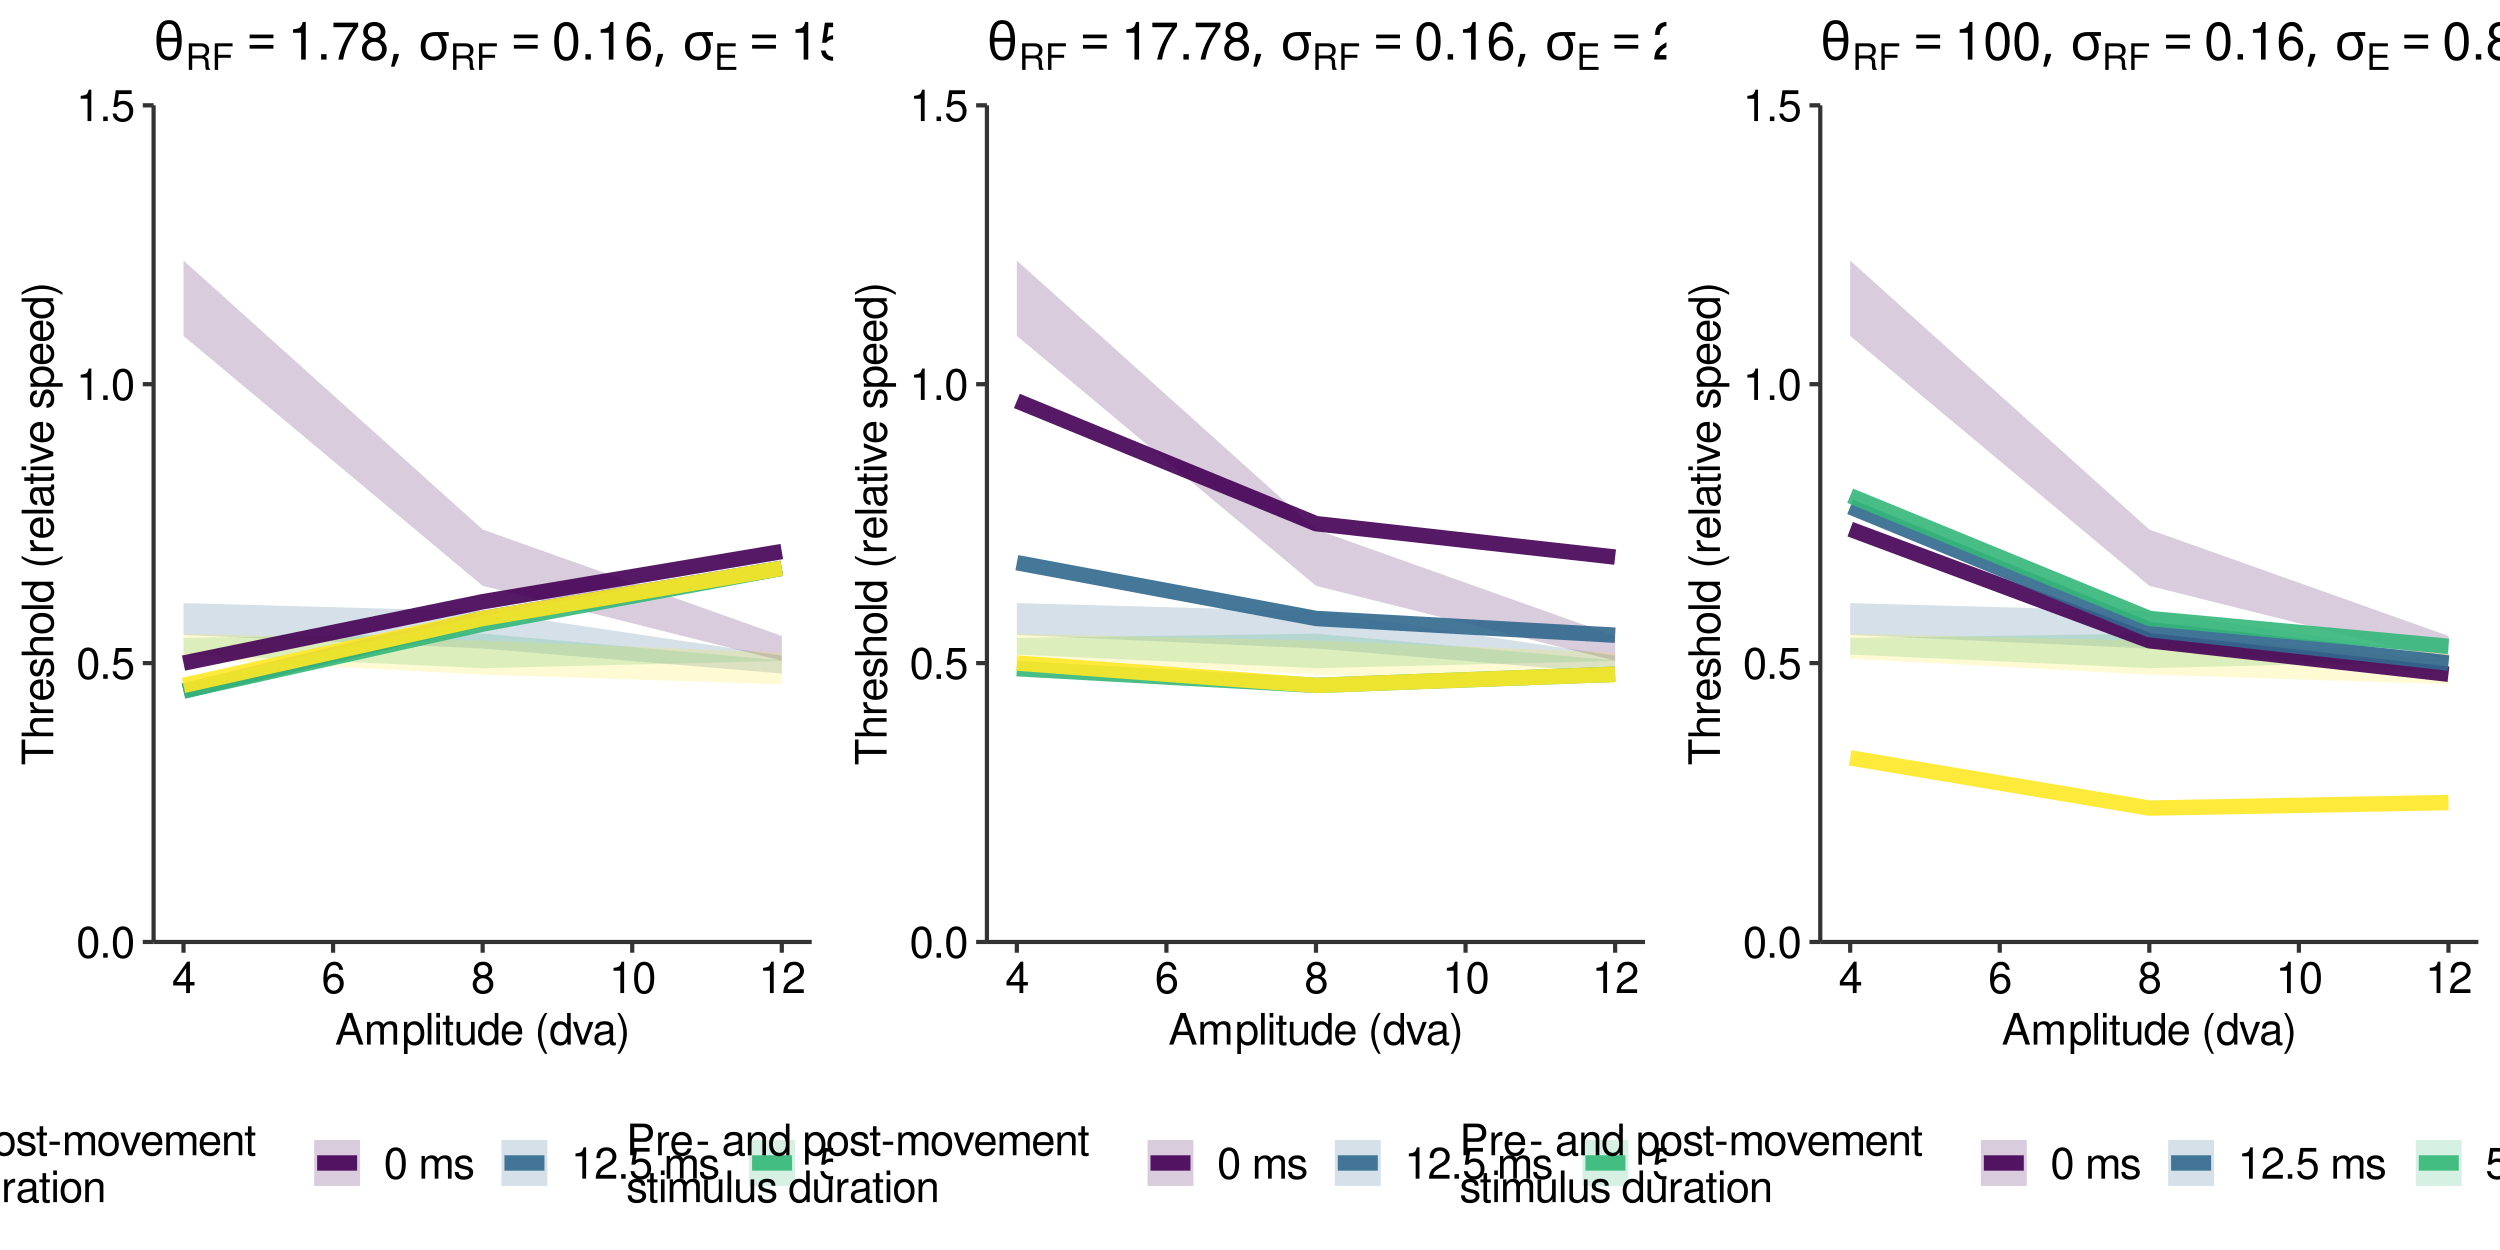 <?xml version="1.0" encoding="UTF-8"?>
<svg xmlns="http://www.w3.org/2000/svg" xmlns:xlink="http://www.w3.org/1999/xlink" width="864pt" height="432pt" viewBox="0 0 864 432" version="1.1">
<defs>
<g>
<symbol overflow="visible" id="glyph0-0">
<path style="stroke:none;" d=""/>
</symbol>
<symbol overflow="visible" id="glyph0-1">
<path style="stroke:none;" d="M 4.125 -10.844 C 3.141 -10.844 2.234 -10.391 1.688 -9.656 C 0.984 -8.703 0.641 -7.266 0.641 -5.25 C 0.641 -1.594 1.844 0.344 4.125 0.344 C 6.375 0.344 7.609 -1.594 7.609 -5.156 C 7.609 -7.266 7.281 -8.672 6.562 -9.656 C 6.016 -10.406 5.125 -10.844 4.125 -10.844 Z M 4.125 -9.672 C 5.547 -9.672 6.25 -8.219 6.25 -5.281 C 6.25 -2.188 5.562 -0.75 4.094 -0.75 C 2.703 -0.75 2 -2.25 2 -5.234 C 2 -8.219 2.703 -9.672 4.125 -9.672 Z M 4.125 -9.672 "/>
</symbol>
<symbol overflow="visible" id="glyph0-2">
<path style="stroke:none;" d="M 2.859 -1.562 L 1.312 -1.562 L 1.312 0 L 2.859 0 Z M 2.859 -1.562 "/>
</symbol>
<symbol overflow="visible" id="glyph0-3">
<path style="stroke:none;" d="M 7.141 -10.641 L 1.656 -10.641 L 0.859 -4.844 L 2.062 -4.844 C 2.688 -5.578 3.188 -5.828 4.031 -5.828 C 5.453 -5.828 6.344 -4.859 6.344 -3.281 C 6.344 -1.75 5.453 -0.828 4.016 -0.828 C 2.859 -0.828 2.156 -1.406 1.844 -2.609 L 0.531 -2.609 C 0.703 -1.734 0.859 -1.312 1.172 -0.938 C 1.766 -0.125 2.844 0.344 4.047 0.344 C 6.188 0.344 7.688 -1.219 7.688 -3.469 C 7.688 -5.562 6.297 -7 4.266 -7 C 3.516 -7 2.906 -6.812 2.297 -6.359 L 2.719 -9.328 L 7.141 -9.328 Z M 7.141 -10.641 "/>
</symbol>
<symbol overflow="visible" id="glyph0-4">
<path style="stroke:none;" d="M 3.891 -7.719 L 3.891 0 L 5.203 0 L 5.203 -10.844 L 4.328 -10.844 C 3.875 -9.188 3.562 -8.953 1.531 -8.688 L 1.531 -7.719 Z M 3.891 -7.719 "/>
</symbol>
<symbol overflow="visible" id="glyph0-5">
<path style="stroke:none;" d="M 4.906 -2.625 L 4.906 0 L 6.219 0 L 6.219 -2.625 L 7.797 -2.625 L 7.797 -3.812 L 6.219 -3.812 L 6.219 -10.844 L 5.25 -10.844 L 0.422 -4.016 L 0.422 -2.625 Z M 4.906 -3.812 L 1.578 -3.812 L 4.906 -8.594 Z M 4.906 -3.812 "/>
</symbol>
<symbol overflow="visible" id="glyph0-6">
<path style="stroke:none;" d="M 7.469 -8.031 C 7.219 -9.797 6.078 -10.844 4.453 -10.844 C 3.281 -10.844 2.234 -10.281 1.609 -9.297 C 0.938 -8.234 0.641 -6.922 0.641 -4.953 C 0.641 -3.125 0.906 -1.969 1.547 -1 C 2.109 -0.125 3.047 0.344 4.219 0.344 C 6.234 0.344 7.688 -1.172 7.688 -3.281 C 7.688 -5.281 6.344 -6.688 4.438 -6.688 C 3.391 -6.688 2.562 -6.297 2 -5.5 C 2.016 -8.188 2.844 -9.672 4.359 -9.672 C 5.297 -9.672 5.938 -9.078 6.156 -8.031 Z M 4.281 -5.516 C 5.547 -5.516 6.344 -4.625 6.344 -3.188 C 6.344 -1.812 5.438 -0.828 4.234 -0.828 C 3 -0.828 2.062 -1.859 2.062 -3.234 C 2.062 -4.594 2.969 -5.516 4.281 -5.516 Z M 4.281 -5.516 "/>
</symbol>
<symbol overflow="visible" id="glyph0-7">
<path style="stroke:none;" d="M 5.859 -5.719 C 6.969 -6.391 7.312 -6.938 7.312 -7.953 C 7.312 -9.656 6.016 -10.844 4.125 -10.844 C 2.25 -10.844 0.938 -9.656 0.938 -7.969 C 0.938 -6.938 1.281 -6.406 2.375 -5.719 C 1.156 -5.094 0.562 -4.219 0.562 -3.016 C 0.562 -1.031 2.016 0.344 4.125 0.344 C 6.219 0.344 7.688 -1.031 7.688 -3.016 C 7.688 -4.219 7.094 -5.094 5.859 -5.719 Z M 4.125 -9.672 C 5.25 -9.672 5.969 -9 5.969 -7.922 C 5.969 -6.906 5.234 -6.219 4.125 -6.219 C 3 -6.219 2.281 -6.906 2.281 -7.953 C 2.281 -9 3 -9.672 4.125 -9.672 Z M 4.125 -5.109 C 5.438 -5.109 6.344 -4.25 6.344 -2.984 C 6.344 -1.688 5.453 -0.828 4.094 -0.828 C 2.812 -0.828 1.906 -1.703 1.906 -2.969 C 1.906 -4.266 2.797 -5.109 4.125 -5.109 Z M 4.125 -5.109 "/>
</symbol>
<symbol overflow="visible" id="glyph0-8">
<path style="stroke:none;" d="M 7.594 -1.312 L 2 -1.312 C 2.125 -2.203 2.609 -2.781 3.922 -3.562 L 5.422 -4.406 C 6.906 -5.234 7.672 -6.344 7.672 -7.688 C 7.672 -8.578 7.312 -9.422 6.672 -10 C 6.047 -10.578 5.266 -10.844 4.266 -10.844 C 2.906 -10.844 1.906 -10.359 1.312 -9.438 C 0.938 -8.859 0.781 -8.188 0.75 -7.094 L 2.062 -7.094 C 2.109 -7.828 2.203 -8.266 2.391 -8.625 C 2.734 -9.281 3.422 -9.688 4.219 -9.688 C 5.422 -9.688 6.312 -8.812 6.312 -7.656 C 6.312 -6.781 5.812 -6.031 4.875 -5.484 L 3.5 -4.688 C 1.281 -3.406 0.625 -2.391 0.516 -0.016 L 7.594 -0.016 Z M 7.594 -1.312 "/>
</symbol>
<symbol overflow="visible" id="glyph0-9">
<path style="stroke:none;" d="M 7.109 -3.281 L 8.234 0 L 9.797 0 L 5.953 -10.938 L 4.156 -10.938 L 0.25 0 L 1.734 0 L 2.891 -3.281 Z M 6.719 -4.453 L 3.234 -4.453 L 5.047 -9.438 Z M 6.719 -4.453 "/>
</symbol>
<symbol overflow="visible" id="glyph0-10">
<path style="stroke:none;" d="M 1.047 -7.859 L 1.047 0 L 2.312 0 L 2.312 -4.938 C 2.312 -6.078 3.141 -6.984 4.156 -6.984 C 5.078 -6.984 5.609 -6.422 5.609 -5.422 L 5.609 0 L 6.875 0 L 6.875 -4.938 C 6.875 -6.078 7.688 -6.984 8.719 -6.984 C 9.625 -6.984 10.172 -6.406 10.172 -5.422 L 10.172 0 L 11.438 0 L 11.438 -5.891 C 11.438 -7.312 10.625 -8.078 9.156 -8.078 C 8.094 -8.078 7.469 -7.766 6.734 -6.891 C 6.266 -7.719 5.641 -8.078 4.625 -8.078 C 3.562 -8.078 2.859 -7.688 2.203 -6.75 L 2.203 -7.859 Z M 1.047 -7.859 "/>
</symbol>
<symbol overflow="visible" id="glyph0-11">
<path style="stroke:none;" d="M 0.812 3.266 L 2.062 3.266 L 2.062 -0.828 C 2.734 -0.016 3.469 0.344 4.484 0.344 C 6.531 0.344 7.844 -1.297 7.844 -3.797 C 7.844 -6.438 6.562 -8.078 4.469 -8.078 C 3.406 -8.078 2.547 -7.609 1.969 -6.672 L 1.969 -7.859 L 0.812 -7.859 Z M 4.266 -6.922 C 5.641 -6.922 6.547 -5.703 6.547 -3.828 C 6.547 -2.047 5.625 -0.828 4.266 -0.828 C 2.922 -0.828 2.062 -2.031 2.062 -3.875 C 2.062 -5.719 2.922 -6.922 4.266 -6.922 Z M 4.266 -6.922 "/>
</symbol>
<symbol overflow="visible" id="glyph0-12">
<path style="stroke:none;" d="M 2.281 -10.938 L 1.016 -10.938 L 1.016 0 L 2.281 0 Z M 2.281 -10.938 "/>
</symbol>
<symbol overflow="visible" id="glyph0-13">
<path style="stroke:none;" d="M 2.25 -7.859 L 1 -7.859 L 1 0 L 2.25 0 Z M 2.25 -10.938 L 0.984 -10.938 L 0.984 -9.359 L 2.25 -9.359 Z M 2.25 -10.938 "/>
</symbol>
<symbol overflow="visible" id="glyph0-14">
<path style="stroke:none;" d="M 3.812 -7.859 L 2.516 -7.859 L 2.516 -10.016 L 1.281 -10.016 L 1.281 -7.859 L 0.203 -7.859 L 0.203 -6.844 L 1.281 -6.844 L 1.281 -0.906 C 1.281 -0.094 1.812 0.344 2.797 0.344 C 3.125 0.344 3.391 0.312 3.812 0.234 L 3.812 -0.812 C 3.625 -0.766 3.469 -0.75 3.203 -0.75 C 2.672 -0.75 2.516 -0.906 2.516 -1.453 L 2.516 -6.844 L 3.812 -6.844 Z M 3.812 -7.859 "/>
</symbol>
<symbol overflow="visible" id="glyph0-15">
<path style="stroke:none;" d="M 7.234 0 L 7.234 -7.859 L 5.984 -7.859 L 5.984 -3.406 C 5.984 -1.797 5.141 -0.75 3.844 -0.75 C 2.844 -0.75 2.219 -1.344 2.219 -2.297 L 2.219 -7.859 L 0.969 -7.859 L 0.969 -1.797 C 0.969 -0.5 1.953 0.344 3.484 0.344 C 4.641 0.344 5.375 -0.062 6.109 -1.094 L 6.109 0 Z M 7.234 0 "/>
</symbol>
<symbol overflow="visible" id="glyph0-16">
<path style="stroke:none;" d="M 7.422 -10.938 L 6.188 -10.938 L 6.188 -6.875 C 5.656 -7.672 4.812 -8.078 3.766 -8.078 C 1.719 -8.078 0.391 -6.453 0.391 -3.938 C 0.391 -1.297 1.688 0.344 3.812 0.344 C 4.891 0.344 5.641 -0.062 6.312 -1.031 L 6.312 0 L 7.422 0 Z M 3.969 -6.922 C 5.328 -6.922 6.188 -5.734 6.188 -3.844 C 6.188 -2.031 5.312 -0.828 3.984 -0.828 C 2.609 -0.828 1.688 -2.047 1.688 -3.875 C 1.688 -5.703 2.609 -6.922 3.969 -6.922 Z M 3.969 -6.922 "/>
</symbol>
<symbol overflow="visible" id="glyph0-17">
<path style="stroke:none;" d="M 7.688 -3.516 C 7.688 -4.703 7.609 -5.438 7.375 -6.016 C 6.875 -7.312 5.672 -8.078 4.203 -8.078 C 2.016 -8.078 0.594 -6.422 0.594 -3.828 C 0.594 -1.234 1.953 0.344 4.172 0.344 C 5.969 0.344 7.219 -0.672 7.531 -2.391 L 6.266 -2.391 C 5.922 -1.344 5.219 -0.812 4.219 -0.812 C 3.422 -0.812 2.75 -1.172 2.328 -1.828 C 2.031 -2.281 1.922 -2.734 1.906 -3.516 Z M 1.938 -4.531 C 2.047 -5.984 2.922 -6.938 4.188 -6.938 C 5.453 -6.938 6.344 -5.938 6.344 -4.531 Z M 1.938 -4.531 "/>
</symbol>
<symbol overflow="visible" id="glyph0-18">
<path style="stroke:none;" d=""/>
</symbol>
<symbol overflow="visible" id="glyph0-19">
<path style="stroke:none;" d="M 3.547 -10.938 C 2.047 -8.969 1.094 -6.234 1.094 -3.891 C 1.094 -1.516 2.047 1.219 3.547 3.188 L 4.359 3.188 C 3.047 1.031 2.312 -1.484 2.312 -3.891 C 2.312 -6.266 3.047 -8.812 4.359 -10.938 Z M 3.547 -10.938 "/>
</symbol>
<symbol overflow="visible" id="glyph0-20">
<path style="stroke:none;" d="M 4.281 0 L 7.297 -7.859 L 5.875 -7.859 L 3.656 -1.484 L 1.562 -7.859 L 0.156 -7.859 L 2.906 0 Z M 4.281 0 "/>
</symbol>
<symbol overflow="visible" id="glyph0-21">
<path style="stroke:none;" d="M 8.031 -0.734 C 7.891 -0.703 7.828 -0.703 7.75 -0.703 C 7.312 -0.703 7.078 -0.938 7.078 -1.312 L 7.078 -5.938 C 7.078 -7.328 6.062 -8.078 4.125 -8.078 C 2.969 -8.078 2.062 -7.75 1.516 -7.172 C 1.156 -6.766 1 -6.312 0.969 -5.531 L 2.234 -5.531 C 2.344 -6.5 2.906 -6.938 4.078 -6.938 C 5.219 -6.938 5.828 -6.516 5.828 -5.766 L 5.828 -5.438 C 5.812 -4.891 5.547 -4.688 4.531 -4.562 C 2.766 -4.328 2.484 -4.281 2.016 -4.078 C 1.094 -3.688 0.625 -3 0.625 -1.984 C 0.625 -0.562 1.625 0.344 3.203 0.344 C 4.203 0.344 5 0 5.875 -0.812 C 5.969 0 6.359 0.344 7.172 0.344 C 7.438 0.344 7.609 0.312 8.031 0.203 Z M 5.828 -2.469 C 5.828 -2.062 5.719 -1.797 5.344 -1.453 C 4.828 -0.984 4.219 -0.75 3.484 -0.75 C 2.5 -0.75 1.938 -1.219 1.938 -2.016 C 1.938 -2.828 2.469 -3.25 3.828 -3.453 C 5.156 -3.625 5.422 -3.688 5.828 -3.891 Z M 5.828 -2.469 "/>
</symbol>
<symbol overflow="visible" id="glyph0-22">
<path style="stroke:none;" d="M 1.391 3.188 C 2.891 1.219 3.844 -1.516 3.844 -3.875 C 3.844 -6.234 2.891 -8.969 1.391 -10.938 L 0.562 -10.938 C 1.891 -8.797 2.625 -6.266 2.625 -3.875 C 2.625 -1.484 1.891 1.047 0.562 3.188 Z M 1.391 3.188 "/>
</symbol>
<symbol overflow="visible" id="glyph0-23">
<path style="stroke:none;" d="M 2.766 -4.641 L 6.188 -4.641 C 7.047 -4.641 7.719 -4.891 8.312 -5.422 C 8.969 -6.016 9.25 -6.719 9.25 -7.719 C 9.25 -9.781 8.047 -10.938 5.875 -10.938 L 1.359 -10.938 L 1.359 0 L 2.766 0 Z M 2.766 -5.859 L 2.766 -9.703 L 5.672 -9.703 C 7 -9.703 7.797 -8.984 7.797 -7.781 C 7.797 -6.578 7 -5.859 5.672 -5.859 Z M 2.766 -5.859 "/>
</symbol>
<symbol overflow="visible" id="glyph0-24">
<path style="stroke:none;" d="M 1.031 -7.859 L 1.031 0 L 2.297 0 L 2.297 -4.078 C 2.312 -5.969 3.094 -6.812 4.812 -6.766 L 4.812 -8.047 C 4.609 -8.062 4.484 -8.078 4.328 -8.078 C 3.531 -8.078 2.906 -7.609 2.188 -6.438 L 2.188 -7.859 Z M 1.031 -7.859 "/>
</symbol>
<symbol overflow="visible" id="glyph0-25">
<path style="stroke:none;" d="M 4.266 -4.688 L 0.688 -4.688 L 0.688 -3.594 L 4.266 -3.594 Z M 4.266 -4.688 "/>
</symbol>
<symbol overflow="visible" id="glyph0-26">
<path style="stroke:none;" d="M 1.047 -7.859 L 1.047 0 L 2.312 0 L 2.312 -4.328 C 2.312 -5.938 3.156 -6.984 4.438 -6.984 C 5.438 -6.984 6.062 -6.391 6.062 -5.438 L 6.062 0 L 7.312 0 L 7.312 -5.938 C 7.312 -7.25 6.328 -8.078 4.812 -8.078 C 3.641 -8.078 2.891 -7.641 2.203 -6.547 L 2.203 -7.859 Z M 1.047 -7.859 "/>
</symbol>
<symbol overflow="visible" id="glyph0-27">
<path style="stroke:none;" d="M 4.078 -8.078 C 1.859 -8.078 0.547 -6.516 0.547 -3.875 C 0.547 -1.219 1.859 0.344 4.094 0.344 C 6.312 0.344 7.656 -1.234 7.656 -3.812 C 7.656 -6.547 6.359 -8.078 4.078 -8.078 Z M 4.094 -6.938 C 5.5 -6.938 6.344 -5.781 6.344 -3.828 C 6.344 -1.969 5.469 -0.812 4.094 -0.812 C 2.703 -0.812 1.844 -1.969 1.844 -3.875 C 1.844 -5.781 2.703 -6.938 4.094 -6.938 Z M 4.094 -6.938 "/>
</symbol>
<symbol overflow="visible" id="glyph0-28">
<path style="stroke:none;" d="M 6.562 -5.672 C 6.562 -7.219 5.531 -8.078 3.719 -8.078 C 1.891 -8.078 0.703 -7.141 0.703 -5.688 C 0.703 -4.453 1.328 -3.875 3.188 -3.422 L 4.359 -3.141 C 5.234 -2.922 5.578 -2.609 5.578 -2.062 C 5.578 -1.312 4.844 -0.812 3.75 -0.812 C 3.078 -0.812 2.5 -1 2.188 -1.328 C 2 -1.562 1.906 -1.781 1.828 -2.344 L 0.516 -2.344 C 0.562 -0.531 1.594 0.344 3.641 0.344 C 5.625 0.344 6.891 -0.625 6.891 -2.141 C 6.891 -3.312 6.219 -3.953 4.672 -4.328 L 3.469 -4.625 C 2.438 -4.859 2.016 -5.188 2.016 -5.75 C 2.016 -6.484 2.656 -6.938 3.672 -6.938 C 4.688 -6.938 5.219 -6.5 5.25 -5.672 Z M 6.562 -5.672 "/>
</symbol>
<symbol overflow="visible" id="glyph1-0">
<path style="stroke:none;" d=""/>
</symbol>
<symbol overflow="visible" id="glyph1-1">
<path style="stroke:none;" d="M -9.703 -5.312 L -9.703 -8.891 L -10.938 -8.891 L -10.938 -0.312 L -9.703 -0.312 L -9.703 -3.922 L 0 -3.922 L 0 -5.312 Z M -9.703 -5.312 "/>
</symbol>
<symbol overflow="visible" id="glyph1-2">
<path style="stroke:none;" d="M -10.938 -1.047 L 0 -1.047 L 0 -2.297 L -4.328 -2.297 C -5.938 -2.297 -6.984 -3.141 -6.984 -4.422 C -6.984 -4.844 -6.875 -5.234 -6.641 -5.531 C -6.375 -5.891 -6 -6.047 -5.438 -6.047 L 0 -6.047 L 0 -7.297 L -5.938 -7.297 C -7.266 -7.297 -8.078 -6.344 -8.078 -4.812 C -8.078 -3.703 -7.734 -3.031 -6.781 -2.297 L -10.938 -2.297 Z M -10.938 -1.047 "/>
</symbol>
<symbol overflow="visible" id="glyph1-3">
<path style="stroke:none;" d="M -7.859 -1.031 L 0 -1.031 L 0 -2.297 L -4.078 -2.297 C -5.969 -2.312 -6.812 -3.094 -6.766 -4.812 L -8.047 -4.812 C -8.062 -4.609 -8.078 -4.484 -8.078 -4.328 C -8.078 -3.531 -7.609 -2.906 -6.438 -2.188 L -7.859 -2.188 Z M -7.859 -1.031 "/>
</symbol>
<symbol overflow="visible" id="glyph1-4">
<path style="stroke:none;" d="M -3.516 -7.688 C -4.703 -7.688 -5.438 -7.609 -6.016 -7.375 C -7.312 -6.875 -8.078 -5.672 -8.078 -4.203 C -8.078 -2.016 -6.422 -0.594 -3.828 -0.594 C -1.234 -0.594 0.344 -1.953 0.344 -4.172 C 0.344 -5.969 -0.672 -7.219 -2.391 -7.531 L -2.391 -6.266 C -1.344 -5.922 -0.812 -5.219 -0.812 -4.219 C -0.812 -3.422 -1.172 -2.75 -1.828 -2.328 C -2.281 -2.031 -2.734 -1.922 -3.516 -1.906 Z M -4.531 -1.938 C -5.984 -2.047 -6.938 -2.922 -6.938 -4.188 C -6.938 -5.453 -5.938 -6.344 -4.531 -6.344 Z M -4.531 -1.938 "/>
</symbol>
<symbol overflow="visible" id="glyph1-5">
<path style="stroke:none;" d="M -5.672 -6.562 C -7.219 -6.562 -8.078 -5.531 -8.078 -3.719 C -8.078 -1.891 -7.141 -0.703 -5.688 -0.703 C -4.453 -0.703 -3.875 -1.328 -3.422 -3.188 L -3.141 -4.359 C -2.922 -5.234 -2.609 -5.578 -2.062 -5.578 C -1.312 -5.578 -0.812 -4.844 -0.812 -3.75 C -0.812 -3.078 -1 -2.5 -1.328 -2.188 C -1.562 -2 -1.781 -1.906 -2.344 -1.828 L -2.344 -0.516 C -0.531 -0.562 0.344 -1.594 0.344 -3.641 C 0.344 -5.625 -0.625 -6.891 -2.141 -6.891 C -3.312 -6.891 -3.953 -6.219 -4.328 -4.672 L -4.625 -3.469 C -4.859 -2.438 -5.188 -2.016 -5.75 -2.016 C -6.484 -2.016 -6.938 -2.656 -6.938 -3.672 C -6.938 -4.688 -6.5 -5.219 -5.672 -5.25 Z M -5.672 -6.562 "/>
</symbol>
<symbol overflow="visible" id="glyph1-6">
<path style="stroke:none;" d="M -8.078 -4.078 C -8.078 -1.859 -6.516 -0.547 -3.875 -0.547 C -1.219 -0.547 0.344 -1.859 0.344 -4.094 C 0.344 -6.312 -1.234 -7.656 -3.812 -7.656 C -6.547 -7.656 -8.078 -6.359 -8.078 -4.078 Z M -6.938 -4.094 C -6.938 -5.5 -5.781 -6.344 -3.828 -6.344 C -1.969 -6.344 -0.812 -5.469 -0.812 -4.094 C -0.812 -2.703 -1.969 -1.844 -3.875 -1.844 C -5.781 -1.844 -6.938 -2.703 -6.938 -4.094 Z M -6.938 -4.094 "/>
</symbol>
<symbol overflow="visible" id="glyph1-7">
<path style="stroke:none;" d="M -10.938 -2.281 L -10.938 -1.016 L 0 -1.016 L 0 -2.281 Z M -10.938 -2.281 "/>
</symbol>
<symbol overflow="visible" id="glyph1-8">
<path style="stroke:none;" d="M -10.938 -7.422 L -10.938 -6.188 L -6.875 -6.188 C -7.672 -5.656 -8.078 -4.812 -8.078 -3.766 C -8.078 -1.719 -6.453 -0.391 -3.938 -0.391 C -1.297 -0.391 0.344 -1.688 0.344 -3.812 C 0.344 -4.891 -0.062 -5.641 -1.031 -6.312 L 0 -6.312 L 0 -7.422 Z M -6.922 -3.969 C -6.922 -5.328 -5.734 -6.188 -3.844 -6.188 C -2.031 -6.188 -0.828 -5.312 -0.828 -3.984 C -0.828 -2.609 -2.047 -1.688 -3.875 -1.688 C -5.703 -1.688 -6.922 -2.609 -6.922 -3.969 Z M -6.922 -3.969 "/>
</symbol>
<symbol overflow="visible" id="glyph1-9">
<path style="stroke:none;" d=""/>
</symbol>
<symbol overflow="visible" id="glyph1-10">
<path style="stroke:none;" d="M -10.938 -3.547 C -8.969 -2.047 -6.234 -1.094 -3.891 -1.094 C -1.516 -1.094 1.219 -2.047 3.188 -3.547 L 3.188 -4.359 C 1.031 -3.047 -1.484 -2.312 -3.891 -2.312 C -6.266 -2.312 -8.812 -3.047 -10.938 -4.359 Z M -10.938 -3.547 "/>
</symbol>
<symbol overflow="visible" id="glyph1-11">
<path style="stroke:none;" d="M -0.734 -8.031 C -0.703 -7.891 -0.703 -7.828 -0.703 -7.75 C -0.703 -7.312 -0.938 -7.078 -1.312 -7.078 L -5.938 -7.078 C -7.328 -7.078 -8.078 -6.062 -8.078 -4.125 C -8.078 -2.969 -7.75 -2.062 -7.172 -1.516 C -6.766 -1.156 -6.312 -1 -5.531 -0.969 L -5.531 -2.234 C -6.5 -2.344 -6.938 -2.906 -6.938 -4.078 C -6.938 -5.219 -6.516 -5.828 -5.766 -5.828 L -5.438 -5.828 C -4.891 -5.812 -4.688 -5.547 -4.562 -4.531 C -4.328 -2.766 -4.281 -2.484 -4.078 -2.016 C -3.688 -1.094 -3 -0.625 -1.984 -0.625 C -0.562 -0.625 0.344 -1.625 0.344 -3.203 C 0.344 -4.203 0 -5 -0.812 -5.875 C 0 -5.969 0.344 -6.359 0.344 -7.172 C 0.344 -7.438 0.312 -7.609 0.203 -8.031 Z M -2.469 -5.828 C -2.062 -5.828 -1.797 -5.719 -1.453 -5.344 C -0.984 -4.828 -0.75 -4.219 -0.75 -3.484 C -0.75 -2.5 -1.219 -1.938 -2.016 -1.938 C -2.828 -1.938 -3.25 -2.469 -3.453 -3.828 C -3.625 -5.156 -3.688 -5.422 -3.891 -5.828 Z M -2.469 -5.828 "/>
</symbol>
<symbol overflow="visible" id="glyph1-12">
<path style="stroke:none;" d="M -7.859 -3.812 L -7.859 -2.516 L -10.016 -2.516 L -10.016 -1.281 L -7.859 -1.281 L -7.859 -0.203 L -6.844 -0.203 L -6.844 -1.281 L -0.906 -1.281 C -0.094 -1.281 0.344 -1.812 0.344 -2.797 C 0.344 -3.125 0.312 -3.391 0.234 -3.812 L -0.812 -3.812 C -0.766 -3.625 -0.75 -3.469 -0.75 -3.203 C -0.75 -2.672 -0.906 -2.516 -1.453 -2.516 L -6.844 -2.516 L -6.844 -3.812 Z M -7.859 -3.812 "/>
</symbol>
<symbol overflow="visible" id="glyph1-13">
<path style="stroke:none;" d="M -7.859 -2.25 L -7.859 -1 L 0 -1 L 0 -2.25 Z M -10.938 -2.25 L -10.938 -0.984 L -9.359 -0.984 L -9.359 -2.25 Z M -10.938 -2.25 "/>
</symbol>
<symbol overflow="visible" id="glyph1-14">
<path style="stroke:none;" d="M 0 -4.281 L -7.859 -7.297 L -7.859 -5.875 L -1.484 -3.656 L -7.859 -1.562 L -7.859 -0.156 L 0 -2.906 Z M 0 -4.281 "/>
</symbol>
<symbol overflow="visible" id="glyph1-15">
<path style="stroke:none;" d="M 3.266 -0.812 L 3.266 -2.062 L -0.828 -2.062 C -0.016 -2.734 0.344 -3.469 0.344 -4.484 C 0.344 -6.531 -1.297 -7.844 -3.797 -7.844 C -6.438 -7.844 -8.078 -6.562 -8.078 -4.469 C -8.078 -3.406 -7.609 -2.547 -6.672 -1.969 L -7.859 -1.969 L -7.859 -0.812 Z M -6.922 -4.266 C -6.922 -5.641 -5.703 -6.547 -3.828 -6.547 C -2.047 -6.547 -0.828 -5.625 -0.828 -4.266 C -0.828 -2.922 -2.031 -2.062 -3.875 -2.062 C -5.719 -2.062 -6.922 -2.922 -6.922 -4.266 Z M -6.922 -4.266 "/>
</symbol>
<symbol overflow="visible" id="glyph1-16">
<path style="stroke:none;" d="M 3.188 -1.391 C 1.219 -2.891 -1.516 -3.844 -3.875 -3.844 C -6.234 -3.844 -8.969 -2.891 -10.938 -1.391 L -10.938 -0.562 C -8.797 -1.891 -6.266 -2.625 -3.875 -2.625 C -1.484 -2.625 1.047 -1.891 3.188 -0.562 Z M 3.188 -1.391 "/>
</symbol>
<symbol overflow="visible" id="glyph2-0">
<path style="stroke:none;" d="M 1.688 0 L 1.688 -12.859 L 9.094 -12.859 L 9.094 0 Z M 2.609 -0.922 L 8.172 -0.922 L 8.172 -11.938 L 2.609 -11.938 Z M 2.609 -0.922 "/>
</symbol>
<symbol overflow="visible" id="glyph2-1">
<path style="stroke:none;" d="M 9.719 -6.781 C 9.719 -5.332 9.57 -4.086 9.281 -3.047 C 8.988 -2.016 8.52 -1.219 7.875 -0.656 C 7.227 -0.094 6.379 0.188 5.328 0.188 C 3.836 0.188 2.738 -0.43 2.031 -1.672 C 1.332 -2.91 0.984 -4.613 0.984 -6.781 C 0.984 -8.25 1.129 -9.504 1.422 -10.547 C 1.711 -11.586 2.176 -12.383 2.812 -12.938 C 3.457 -13.488 4.297 -13.766 5.328 -13.766 C 6.828 -13.766 7.93 -13.156 8.641 -11.938 C 9.359 -10.719 9.719 -9 9.719 -6.781 Z M 5.328 -12.469 C 4.41 -12.469 3.738 -12.062 3.312 -11.25 C 2.895 -10.445 2.656 -9.238 2.594 -7.625 L 8.094 -7.625 C 8.039 -9.238 7.797 -10.445 7.359 -11.25 C 6.93 -12.062 6.254 -12.469 5.328 -12.469 Z M 5.328 -1.109 C 6.266 -1.109 6.953 -1.539 7.391 -2.406 C 7.836 -3.27 8.082 -4.57 8.125 -6.312 L 2.594 -6.312 C 2.613 -4.602 2.836 -3.305 3.266 -2.422 C 3.691 -1.547 4.379 -1.109 5.328 -1.109 Z M 5.328 -1.109 "/>
</symbol>
<symbol overflow="visible" id="glyph2-2">
<path style="stroke:none;" d="M 1.016 -7.484 L 1.016 -8.766 L 9.25 -8.766 L 9.25 -7.484 Z M 1.016 -3.906 L 1.016 -5.188 L 9.25 -5.188 L 9.25 -3.906 Z M 1.016 -3.906 "/>
</symbol>
<symbol overflow="visible" id="glyph2-3">
<path style="stroke:none;" d="M 3.453 -1.891 C 3.297 -1.254 3.07 -0.555 2.781 0.203 C 2.488 0.961 2.195 1.672 1.906 2.328 L 0.734 2.328 C 0.898 1.641 1.07 0.883 1.25 0.062 C 1.426 -0.75 1.555 -1.469 1.641 -2.094 L 3.328 -2.094 Z M 3.453 -1.891 "/>
</symbol>
<symbol overflow="visible" id="glyph2-4">
<path style="stroke:none;" d=""/>
</symbol>
<symbol overflow="visible" id="glyph2-5">
<path style="stroke:none;" d="M 9.906 -4.422 C 9.906 -3.555 9.734 -2.773 9.391 -2.078 C 9.055 -1.391 8.555 -0.836 7.891 -0.422 C 7.223 -0.016 6.398 0.188 5.422 0.188 C 4.086 0.188 3.016 -0.219 2.203 -1.031 C 1.391 -1.852 0.984 -3.047 0.984 -4.609 C 0.984 -5.816 1.195 -6.789 1.625 -7.531 C 2.051 -8.27 2.656 -8.805 3.438 -9.141 C 4.227 -9.473 5.16 -9.641 6.234 -9.641 L 10.672 -9.641 L 10.672 -8.328 L 8.328 -8.328 C 8.797 -7.891 9.176 -7.344 9.469 -6.688 C 9.758 -6.039 9.906 -5.285 9.906 -4.422 Z M 2.625 -4.609 C 2.625 -3.586 2.844 -2.754 3.281 -2.109 C 3.727 -1.461 4.453 -1.141 5.453 -1.141 C 6.453 -1.141 7.172 -1.441 7.609 -2.047 C 8.055 -2.66 8.281 -3.441 8.281 -4.391 C 8.281 -5.172 8.148 -5.895 7.891 -6.562 C 7.629 -7.227 7.258 -7.816 6.781 -8.328 L 6.234 -8.328 C 5.023 -8.328 4.117 -8.047 3.516 -7.484 C 2.922 -6.922 2.625 -5.961 2.625 -4.609 Z M 2.625 -4.609 "/>
</symbol>
<symbol overflow="visible" id="glyph3-0">
<path style="stroke:none;" d=""/>
</symbol>
<symbol overflow="visible" id="glyph3-1">
<path style="stroke:none;" d="M 2.344 -3.953 L 5.359 -3.953 C 6.406 -3.953 6.875 -3.453 6.875 -2.312 L 6.859 -1.5 C 6.859 -0.938 6.969 -0.375 7.125 0 L 8.547 0 L 8.547 -0.297 C 8.109 -0.594 8.016 -0.922 8 -2.141 C 7.984 -3.656 7.75 -4.109 6.75 -4.531 C 7.781 -5.047 8.203 -5.672 8.203 -6.719 C 8.203 -8.312 7.219 -9.188 5.406 -9.188 L 1.172 -9.188 L 1.172 0 L 2.344 0 Z M 2.344 -4.984 L 2.344 -8.141 L 5.172 -8.141 C 5.828 -8.141 6.203 -8.047 6.5 -7.797 C 6.812 -7.531 6.984 -7.109 6.984 -6.578 C 6.984 -5.484 6.422 -4.984 5.172 -4.984 Z M 2.344 -4.984 "/>
</symbol>
<symbol overflow="visible" id="glyph3-2">
<path style="stroke:none;" d="M 2.297 -4.188 L 6.688 -4.188 L 6.688 -5.219 L 2.297 -5.219 L 2.297 -8.141 L 7.297 -8.141 L 7.297 -9.188 L 1.141 -9.188 L 1.141 0 L 2.297 0 Z M 2.297 -4.188 "/>
</symbol>
<symbol overflow="visible" id="glyph3-3">
<path style="stroke:none;" d="M 2.297 -4.188 L 7.297 -4.188 L 7.297 -5.219 L 2.297 -5.219 L 2.297 -8.141 L 7.5 -8.141 L 7.5 -9.188 L 1.141 -9.188 L 1.141 0 L 7.719 0 L 7.719 -1.031 L 2.297 -1.031 Z M 2.297 -4.188 "/>
</symbol>
<symbol overflow="visible" id="glyph4-0">
<path style="stroke:none;" d=""/>
</symbol>
<symbol overflow="visible" id="glyph4-1">
<path style="stroke:none;" d="M 4.656 -9.266 L 4.656 0 L 6.25 0 L 6.25 -13.016 L 5.203 -13.016 C 4.641 -11.016 4.281 -10.75 1.844 -10.422 L 1.844 -9.266 Z M 4.656 -9.266 "/>
</symbol>
<symbol overflow="visible" id="glyph4-2">
<path style="stroke:none;" d="M 3.438 -1.875 L 1.562 -1.875 L 1.562 0 L 3.438 0 Z M 3.438 -1.875 "/>
</symbol>
<symbol overflow="visible" id="glyph4-3">
<path style="stroke:none;" d="M 9.359 -12.766 L 0.828 -12.766 L 0.828 -11.203 L 7.719 -11.203 C 4.688 -6.859 3.438 -4.188 2.484 0 L 4.172 0 C 4.875 -4.094 6.484 -7.594 9.359 -11.438 Z M 9.359 -12.766 "/>
</symbol>
<symbol overflow="visible" id="glyph4-4">
<path style="stroke:none;" d="M 7.031 -6.859 C 8.375 -7.672 8.781 -8.312 8.781 -9.547 C 8.781 -11.594 7.219 -13.016 4.953 -13.016 C 2.703 -13.016 1.109 -11.594 1.109 -9.562 C 1.109 -8.312 1.531 -7.688 2.844 -6.859 C 1.391 -6.125 0.672 -5.062 0.672 -3.625 C 0.672 -1.234 2.406 0.406 4.953 0.406 C 7.469 0.406 9.234 -1.234 9.234 -3.625 C 9.234 -5.062 8.516 -6.125 7.031 -6.859 Z M 4.953 -11.609 C 6.297 -11.609 7.156 -10.797 7.156 -9.5 C 7.156 -8.281 6.281 -7.469 4.953 -7.469 C 3.594 -7.469 2.734 -8.281 2.734 -9.547 C 2.734 -10.797 3.594 -11.609 4.953 -11.609 Z M 4.953 -6.141 C 6.531 -6.141 7.609 -5.094 7.609 -3.578 C 7.609 -2.016 6.547 -0.984 4.906 -0.984 C 3.359 -0.984 2.281 -2.047 2.281 -3.562 C 2.281 -5.109 3.344 -6.141 4.953 -6.141 Z M 4.953 -6.141 "/>
</symbol>
<symbol overflow="visible" id="glyph4-5">
<path style="stroke:none;" d="M 4.953 -13.016 C 3.766 -13.016 2.688 -12.469 2.016 -11.594 C 1.188 -10.438 0.781 -8.719 0.781 -6.297 C 0.781 -1.906 2.219 0.406 4.953 0.406 C 7.656 0.406 9.125 -1.906 9.125 -6.188 C 9.125 -8.719 8.734 -10.406 7.891 -11.594 C 7.219 -12.484 6.156 -13.016 4.953 -13.016 Z M 4.953 -11.609 C 6.656 -11.609 7.5 -9.859 7.5 -6.344 C 7.5 -2.625 6.672 -0.906 4.906 -0.906 C 3.234 -0.906 2.391 -2.703 2.391 -6.281 C 2.391 -9.859 3.234 -11.609 4.953 -11.609 Z M 4.953 -11.609 "/>
</symbol>
<symbol overflow="visible" id="glyph4-6">
<path style="stroke:none;" d="M 8.969 -9.625 C 8.656 -11.75 7.297 -13.016 5.344 -13.016 C 3.938 -13.016 2.688 -12.328 1.922 -11.156 C 1.109 -9.875 0.781 -8.297 0.781 -5.938 C 0.781 -3.75 1.078 -2.359 1.859 -1.203 C 2.531 -0.141 3.656 0.406 5.062 0.406 C 7.484 0.406 9.234 -1.406 9.234 -3.938 C 9.234 -6.344 7.609 -8.031 5.328 -8.031 C 4.062 -8.031 3.078 -7.562 2.391 -6.609 C 2.406 -9.828 3.422 -11.609 5.234 -11.609 C 6.359 -11.609 7.125 -10.891 7.375 -9.625 Z M 5.125 -6.625 C 6.656 -6.625 7.609 -5.547 7.609 -3.812 C 7.609 -2.172 6.531 -0.984 5.078 -0.984 C 3.594 -0.984 2.484 -2.234 2.484 -3.891 C 2.484 -5.516 3.562 -6.625 5.125 -6.625 Z M 5.125 -6.625 "/>
</symbol>
<symbol overflow="visible" id="glyph4-7">
<path style="stroke:none;" d="M 8.562 -12.766 L 1.984 -12.766 L 1.031 -5.812 L 2.484 -5.812 C 3.219 -6.703 3.828 -7 4.844 -7 C 6.547 -7 7.609 -5.828 7.609 -3.938 C 7.609 -2.109 6.547 -0.984 4.828 -0.984 C 3.438 -0.984 2.594 -1.688 2.219 -3.125 L 0.625 -3.125 C 0.844 -2.094 1.031 -1.578 1.406 -1.109 C 2.125 -0.141 3.422 0.406 4.859 0.406 C 7.438 0.406 9.234 -1.453 9.234 -4.156 C 9.234 -6.672 7.562 -8.406 5.109 -8.406 C 4.219 -8.406 3.484 -8.172 2.75 -7.625 L 3.266 -11.203 L 8.562 -11.203 Z M 8.562 -12.766 "/>
</symbol>
<symbol overflow="visible" id="glyph4-8">
<path style="stroke:none;" d="M 9.109 -1.562 L 2.391 -1.562 C 2.562 -2.641 3.125 -3.328 4.703 -4.281 L 6.5 -5.297 C 8.281 -6.281 9.203 -7.609 9.203 -9.219 C 9.203 -10.297 8.766 -11.297 8.016 -12 C 7.25 -12.688 6.312 -13.016 5.109 -13.016 C 3.484 -13.016 2.281 -12.438 1.578 -11.328 C 1.141 -10.641 0.938 -9.828 0.906 -8.516 L 2.484 -8.516 C 2.531 -9.391 2.641 -9.922 2.859 -10.344 C 3.281 -11.141 4.109 -11.625 5.062 -11.625 C 6.5 -11.625 7.578 -10.578 7.578 -9.188 C 7.578 -8.141 6.984 -7.234 5.844 -6.594 L 4.188 -5.609 C 1.531 -4.094 0.75 -2.859 0.609 -0.016 L 9.109 -0.016 Z M 9.109 -1.562 "/>
</symbol>
<symbol overflow="visible" id="glyph4-9">
<path style="stroke:none;" d="M 0.953 -2.969 C 1.266 -0.844 2.625 0.406 4.578 0.406 C 6 0.406 7.25 -0.266 8.016 -1.438 C 8.797 -2.719 9.156 -4.297 9.156 -6.656 C 9.156 -8.859 8.844 -10.234 8.078 -11.391 C 7.375 -12.453 6.266 -13.016 4.859 -13.016 C 2.438 -13.016 0.688 -11.203 0.688 -8.672 C 0.688 -6.281 2.297 -4.594 4.609 -4.594 C 5.812 -4.594 6.719 -5.016 7.531 -6.016 C 7.5 -2.766 6.5 -0.984 4.688 -0.984 C 3.562 -0.984 2.797 -1.703 2.531 -2.969 Z M 4.844 -11.625 C 6.312 -11.625 7.438 -10.391 7.438 -8.719 C 7.438 -7.109 6.359 -6 4.781 -6 C 3.266 -6 2.297 -7.078 2.297 -8.797 C 2.297 -10.438 3.359 -11.625 4.844 -11.625 Z M 4.844 -11.625 "/>
</symbol>
</g>
<clipPath id="clip1">
  <path d="M 0 0 L 288 0 L 288 432 L 0 432 Z M 0 0 "/>
</clipPath>
<clipPath id="clip2">
  <path d="M 288 0 L 576 0 L 576 432 L 288 432 Z M 288 0 "/>
</clipPath>
<clipPath id="clip3">
  <path d="M 576 0 L 864 0 L 864 432 L 576 432 Z M 576 0 "/>
</clipPath>
</defs>
<g id="surface317">
<rect x="0" y="0" width="864" height="432" style="fill:rgb(100%,100%,100%);fill-opacity:1;stroke:none;"/>
<path style=" stroke:none;fill-rule:nonzero;fill:rgb(100%,100%,100%);fill-opacity:1;" d="M 0 432 L 288 432 L 288 0 L 0 0 Z M 0 432 "/>
<g clip-path="url(#clip1)" clip-rule="nonzero">
<path style="fill:none;stroke-width:1.455;stroke-linecap:round;stroke-linejoin:round;stroke:rgb(100%,100%,100%);stroke-opacity:1;stroke-miterlimit:10;" d="M 0 432 L 288 432 L 288 0 L 0 0 Z M 0 432 "/>
</g>
<path style=" stroke:none;fill-rule:nonzero;fill:rgb(26.667%,0.392%,32.941%);fill-opacity:0.2;" d="M 63.422 90.055 L 166.805 183.008 L 270.191 219.789 L 270.191 228.371 L 166.805 202.461 L 63.422 116.098 Z M 63.422 90.055 "/>
<path style=" stroke:none;fill-rule:nonzero;fill:rgb(19.216%,40.784%,55.686%);fill-opacity:0.2;" d="M 63.422 208.438 L 166.805 211.258 L 270.191 226.586 L 270.191 232.766 L 166.805 224.145 L 63.422 219.438 Z M 63.422 208.438 "/>
<path style=" stroke:none;fill-rule:nonzero;fill:rgb(20.784%,71.765%,47.451%);fill-opacity:0.2;" d="M 63.422 220.445 L 166.805 218.988 L 270.191 228.273 L 270.191 228.414 L 166.805 230.922 L 63.422 226.207 Z M 63.422 220.445 "/>
<path style=" stroke:none;fill-rule:nonzero;fill:rgb(99.216%,90.588%,14.51%);fill-opacity:0.2;" d="M 63.422 219.023 L 166.805 221.387 L 270.191 225.562 L 270.191 236.492 L 166.805 233.152 L 63.422 227.668 Z M 63.422 219.023 "/>
<path style="fill:none;stroke-width:5.335;stroke-linecap:butt;stroke-linejoin:round;stroke:rgb(26.667%,0.392%,32.941%);stroke-opacity:0.902;stroke-miterlimit:10;" d="M 63.422 229.16 L 166.805 207.957 L 270.191 190.609 "/>
<path style="fill:none;stroke-width:5.335;stroke-linecap:butt;stroke-linejoin:round;stroke:rgb(19.216%,40.784%,55.686%);stroke-opacity:0.902;stroke-miterlimit:10;" d="M 63.422 238.797 L 166.805 213.742 L 270.191 196.391 "/>
<path style="fill:none;stroke-width:5.335;stroke-linecap:butt;stroke-linejoin:round;stroke:rgb(20.784%,71.765%,47.451%);stroke-opacity:0.902;stroke-miterlimit:10;" d="M 63.422 238.797 L 166.805 215.668 L 270.191 196.391 "/>
<path style="fill:none;stroke-width:5.335;stroke-linecap:butt;stroke-linejoin:round;stroke:rgb(99.216%,90.588%,14.51%);stroke-opacity:0.902;stroke-miterlimit:10;" d="M 63.422 236.871 L 166.805 213.742 L 270.191 196.391 "/>
<path style="fill:none;stroke-width:1.455;stroke-linecap:butt;stroke-linejoin:round;stroke:rgb(20%,20%,20%);stroke-opacity:1;stroke-miterlimit:10;" d="M 53.082 325.539 L 53.082 36.402 "/>
<g style="fill:rgb(0%,0%,0%);fill-opacity:1;">
  <use xlink:href="#glyph0-1" x="26.359" y="330.974"/>
  <use xlink:href="#glyph0-2" x="34.359" y="330.974"/>
  <use xlink:href="#glyph0-1" x="38.359" y="330.974"/>
</g>
<g style="fill:rgb(0%,0%,0%);fill-opacity:1;">
  <use xlink:href="#glyph0-1" x="26.359" y="234.595"/>
  <use xlink:href="#glyph0-2" x="34.359" y="234.595"/>
  <use xlink:href="#glyph0-3" x="38.359" y="234.595"/>
</g>
<g style="fill:rgb(0%,0%,0%);fill-opacity:1;">
  <use xlink:href="#glyph0-4" x="26.359" y="138.216"/>
  <use xlink:href="#glyph0-2" x="34.359" y="138.216"/>
  <use xlink:href="#glyph0-1" x="38.359" y="138.216"/>
</g>
<g style="fill:rgb(0%,0%,0%);fill-opacity:1;">
  <use xlink:href="#glyph0-4" x="26.359" y="41.837"/>
  <use xlink:href="#glyph0-2" x="34.359" y="41.837"/>
  <use xlink:href="#glyph0-3" x="38.359" y="41.837"/>
</g>
<path style="fill:none;stroke-width:1.455;stroke-linecap:butt;stroke-linejoin:round;stroke:rgb(20%,20%,20%);stroke-opacity:1;stroke-miterlimit:10;" d="M 49.348 325.539 L 53.082 325.539 "/>
<path style="fill:none;stroke-width:1.455;stroke-linecap:butt;stroke-linejoin:round;stroke:rgb(20%,20%,20%);stroke-opacity:1;stroke-miterlimit:10;" d="M 49.348 229.16 L 53.082 229.16 "/>
<path style="fill:none;stroke-width:1.455;stroke-linecap:butt;stroke-linejoin:round;stroke:rgb(20%,20%,20%);stroke-opacity:1;stroke-miterlimit:10;" d="M 49.348 132.781 L 53.082 132.781 "/>
<path style="fill:none;stroke-width:1.455;stroke-linecap:butt;stroke-linejoin:round;stroke:rgb(20%,20%,20%);stroke-opacity:1;stroke-miterlimit:10;" d="M 49.348 36.402 L 53.082 36.402 "/>
<path style="fill:none;stroke-width:1.455;stroke-linecap:butt;stroke-linejoin:round;stroke:rgb(20%,20%,20%);stroke-opacity:1;stroke-miterlimit:10;" d="M 53.082 325.539 L 280.527 325.539 "/>
<path style="fill:none;stroke-width:1.455;stroke-linecap:butt;stroke-linejoin:round;stroke:rgb(20%,20%,20%);stroke-opacity:1;stroke-miterlimit:10;" d="M 63.422 329.273 L 63.422 325.539 "/>
<path style="fill:none;stroke-width:1.455;stroke-linecap:butt;stroke-linejoin:round;stroke:rgb(20%,20%,20%);stroke-opacity:1;stroke-miterlimit:10;" d="M 115.113 329.273 L 115.113 325.539 "/>
<path style="fill:none;stroke-width:1.455;stroke-linecap:butt;stroke-linejoin:round;stroke:rgb(20%,20%,20%);stroke-opacity:1;stroke-miterlimit:10;" d="M 166.805 329.273 L 166.805 325.539 "/>
<path style="fill:none;stroke-width:1.455;stroke-linecap:butt;stroke-linejoin:round;stroke:rgb(20%,20%,20%);stroke-opacity:1;stroke-miterlimit:10;" d="M 218.496 329.273 L 218.496 325.539 "/>
<path style="fill:none;stroke-width:1.455;stroke-linecap:butt;stroke-linejoin:round;stroke:rgb(20%,20%,20%);stroke-opacity:1;stroke-miterlimit:10;" d="M 270.191 329.273 L 270.191 325.539 "/>
<g style="fill:rgb(0%,0%,0%);fill-opacity:1;">
  <use xlink:href="#glyph0-5" x="59.422" y="343.2"/>
</g>
<g style="fill:rgb(0%,0%,0%);fill-opacity:1;">
  <use xlink:href="#glyph0-6" x="111.113" y="343.2"/>
</g>
<g style="fill:rgb(0%,0%,0%);fill-opacity:1;">
  <use xlink:href="#glyph0-7" x="162.805" y="343.2"/>
</g>
<g style="fill:rgb(0%,0%,0%);fill-opacity:1;">
  <use xlink:href="#glyph0-4" x="210.496" y="343.2"/>
  <use xlink:href="#glyph0-1" x="218.496" y="343.2"/>
</g>
<g style="fill:rgb(0%,0%,0%);fill-opacity:1;">
  <use xlink:href="#glyph0-4" x="262.191" y="343.2"/>
  <use xlink:href="#glyph0-8" x="270.191" y="343.2"/>
</g>
<g style="fill:rgb(0%,0%,0%);fill-opacity:1;">
  <use xlink:href="#glyph0-9" x="115.805" y="361.005"/>
  <use xlink:href="#glyph0-10" x="125.805" y="361.005"/>
  <use xlink:href="#glyph0-11" x="138.805" y="361.005"/>
  <use xlink:href="#glyph0-12" x="146.805" y="361.005"/>
  <use xlink:href="#glyph0-13" x="149.805" y="361.005"/>
  <use xlink:href="#glyph0-14" x="152.805" y="361.005"/>
  <use xlink:href="#glyph0-15" x="156.805" y="361.005"/>
  <use xlink:href="#glyph0-16" x="164.805" y="361.005"/>
  <use xlink:href="#glyph0-17" x="172.805" y="361.005"/>
  <use xlink:href="#glyph0-18" x="180.805" y="361.005"/>
  <use xlink:href="#glyph0-19" x="184.805" y="361.005"/>
  <use xlink:href="#glyph0-16" x="189.805" y="361.005"/>
  <use xlink:href="#glyph0-20" x="197.805" y="361.005"/>
  <use xlink:href="#glyph0-21" x="204.805" y="361.005"/>
  <use xlink:href="#glyph0-22" x="212.805" y="361.005"/>
</g>
<g style="fill:rgb(0%,0%,0%);fill-opacity:1;">
  <use xlink:href="#glyph1-1" x="18.407" y="264.473"/>
  <use xlink:href="#glyph1-2" x="18.407" y="255.473"/>
  <use xlink:href="#glyph1-3" x="18.407" y="247.473"/>
  <use xlink:href="#glyph1-4" x="18.407" y="242.473"/>
  <use xlink:href="#glyph1-5" x="18.407" y="234.473"/>
  <use xlink:href="#glyph1-2" x="18.407" y="227.473"/>
  <use xlink:href="#glyph1-6" x="18.407" y="219.473"/>
  <use xlink:href="#glyph1-7" x="18.407" y="211.473"/>
  <use xlink:href="#glyph1-8" x="18.407" y="208.473"/>
  <use xlink:href="#glyph1-9" x="18.407" y="200.473"/>
  <use xlink:href="#glyph1-10" x="18.407" y="196.473"/>
  <use xlink:href="#glyph1-3" x="18.407" y="191.473"/>
  <use xlink:href="#glyph1-4" x="18.407" y="186.473"/>
  <use xlink:href="#glyph1-7" x="18.407" y="178.473"/>
  <use xlink:href="#glyph1-11" x="18.407" y="175.473"/>
  <use xlink:href="#glyph1-12" x="18.407" y="167.473"/>
  <use xlink:href="#glyph1-13" x="18.407" y="163.473"/>
  <use xlink:href="#glyph1-14" x="18.407" y="160.473"/>
  <use xlink:href="#glyph1-4" x="18.407" y="153.473"/>
  <use xlink:href="#glyph1-9" x="18.407" y="145.473"/>
  <use xlink:href="#glyph1-5" x="18.407" y="141.473"/>
  <use xlink:href="#glyph1-15" x="18.407" y="134.473"/>
  <use xlink:href="#glyph1-4" x="18.407" y="126.473"/>
  <use xlink:href="#glyph1-4" x="18.407" y="118.473"/>
  <use xlink:href="#glyph1-8" x="18.407" y="110.473"/>
  <use xlink:href="#glyph1-16" x="18.407" y="102.473"/>
</g>
<g style="fill:rgb(0%,0%,0%);fill-opacity:1;">
  <use xlink:href="#glyph0-23" x="-71.582" y="399.255"/>
  <use xlink:href="#glyph0-24" x="-61.582" y="399.255"/>
  <use xlink:href="#glyph0-17" x="-56.582" y="399.255"/>
  <use xlink:href="#glyph0-25" x="-47.582" y="399.255"/>
  <use xlink:href="#glyph0-18" x="-42.582" y="399.255"/>
  <use xlink:href="#glyph0-21" x="-38.582" y="399.255"/>
  <use xlink:href="#glyph0-26" x="-30.582" y="399.255"/>
  <use xlink:href="#glyph0-16" x="-22.582" y="399.255"/>
  <use xlink:href="#glyph0-18" x="-14.582" y="399.255"/>
  <use xlink:href="#glyph0-11" x="-10.582" y="399.255"/>
  <use xlink:href="#glyph0-27" x="-2.582" y="399.255"/>
  <use xlink:href="#glyph0-28" x="5.418" y="399.255"/>
  <use xlink:href="#glyph0-14" x="12.418" y="399.255"/>
  <use xlink:href="#glyph0-25" x="16.418" y="399.255"/>
  <use xlink:href="#glyph0-10" x="21.418" y="399.255"/>
  <use xlink:href="#glyph0-27" x="33.418" y="399.255"/>
  <use xlink:href="#glyph0-20" x="41.418" y="399.255"/>
  <use xlink:href="#glyph0-17" x="48.418" y="399.255"/>
  <use xlink:href="#glyph0-10" x="56.418" y="399.255"/>
  <use xlink:href="#glyph0-17" x="68.418" y="399.255"/>
  <use xlink:href="#glyph0-26" x="76.418" y="399.255"/>
  <use xlink:href="#glyph0-14" x="84.418" y="399.255"/>
</g>
<g style="fill:rgb(0%,0%,0%);fill-opacity:1;">
  <use xlink:href="#glyph0-28" x="-71.582" y="415.454"/>
  <use xlink:href="#glyph0-14" x="-64.582" y="415.454"/>
  <use xlink:href="#glyph0-13" x="-60.582" y="415.454"/>
  <use xlink:href="#glyph0-10" x="-57.582" y="415.454"/>
  <use xlink:href="#glyph0-15" x="-45.582" y="415.454"/>
  <use xlink:href="#glyph0-12" x="-37.582" y="415.454"/>
  <use xlink:href="#glyph0-15" x="-34.582" y="415.454"/>
  <use xlink:href="#glyph0-28" x="-26.582" y="415.454"/>
  <use xlink:href="#glyph0-18" x="-19.582" y="415.454"/>
  <use xlink:href="#glyph0-16" x="-15.582" y="415.454"/>
  <use xlink:href="#glyph0-15" x="-7.582" y="415.454"/>
  <use xlink:href="#glyph0-24" x="0.418" y="415.454"/>
  <use xlink:href="#glyph0-21" x="5.418" y="415.454"/>
  <use xlink:href="#glyph0-14" x="13.418" y="415.454"/>
  <use xlink:href="#glyph0-13" x="17.418" y="415.454"/>
  <use xlink:href="#glyph0-27" x="20.418" y="415.454"/>
  <use xlink:href="#glyph0-26" x="28.418" y="415.454"/>
</g>
<path style=" stroke:none;fill-rule:nonzero;fill:rgb(26.667%,0.392%,32.941%);fill-opacity:0.2;" d="M 108.59 409.852 L 124.453 409.852 L 124.453 393.988 L 108.59 393.988 Z M 108.59 409.852 "/>
<path style="fill:none;stroke-width:5.335;stroke-linecap:butt;stroke-linejoin:round;stroke:rgb(26.667%,0.392%,32.941%);stroke-opacity:0.902;stroke-miterlimit:10;" d="M 109.609 401.922 L 123.43 401.922 "/>
<path style=" stroke:none;fill-rule:nonzero;fill:rgb(19.216%,40.784%,55.686%);fill-opacity:0.2;" d="M 173.316 409.852 L 189.18 409.852 L 189.18 393.988 L 173.316 393.988 Z M 173.316 409.852 "/>
<path style="fill:none;stroke-width:5.335;stroke-linecap:butt;stroke-linejoin:round;stroke:rgb(19.216%,40.784%,55.686%);stroke-opacity:0.902;stroke-miterlimit:10;" d="M 174.336 401.922 L 188.16 401.922 "/>
<path style=" stroke:none;fill-rule:nonzero;fill:rgb(20.784%,71.765%,47.451%);fill-opacity:0.2;" d="M 258.895 409.852 L 274.758 409.852 L 274.758 393.988 L 258.895 393.988 Z M 258.895 409.852 "/>
<path style="fill:none;stroke-width:5.335;stroke-linecap:butt;stroke-linejoin:round;stroke:rgb(20.784%,71.765%,47.451%);stroke-opacity:0.902;stroke-miterlimit:10;" d="M 259.914 401.922 L 273.738 401.922 "/>
<path style=" stroke:none;fill-rule:nonzero;fill:rgb(99.216%,90.588%,14.51%);fill-opacity:0.2;" d="M 331.965 409.852 L 347.828 409.852 L 347.828 393.988 L 331.965 393.988 Z M 331.965 409.852 "/>
<path style="fill:none;stroke-width:5.335;stroke-linecap:butt;stroke-linejoin:round;stroke:rgb(99.216%,90.588%,14.51%);stroke-opacity:0.902;stroke-miterlimit:10;" d="M 332.984 401.922 L 346.809 401.922 "/>
<g style="fill:rgb(0%,0%,0%);fill-opacity:1;">
  <use xlink:href="#glyph0-1" x="132.633" y="407.356"/>
  <use xlink:href="#glyph0-18" x="140.633" y="407.356"/>
  <use xlink:href="#glyph0-10" x="144.633" y="407.356"/>
  <use xlink:href="#glyph0-28" x="156.633" y="407.356"/>
</g>
<g style="fill:rgb(0%,0%,0%);fill-opacity:1;">
  <use xlink:href="#glyph0-4" x="197.359" y="407.356"/>
  <use xlink:href="#glyph0-8" x="205.359" y="407.356"/>
  <use xlink:href="#glyph0-2" x="213.359" y="407.356"/>
  <use xlink:href="#glyph0-3" x="217.359" y="407.356"/>
  <use xlink:href="#glyph0-18" x="225.359" y="407.356"/>
  <use xlink:href="#glyph0-10" x="229.359" y="407.356"/>
  <use xlink:href="#glyph0-28" x="241.359" y="407.356"/>
</g>
<g style="fill:rgb(0%,0%,0%);fill-opacity:1;">
  <use xlink:href="#glyph0-3" x="282.938" y="407.356"/>
  <use xlink:href="#glyph0-1" x="290.938" y="407.356"/>
  <use xlink:href="#glyph0-18" x="298.938" y="407.356"/>
  <use xlink:href="#glyph0-10" x="302.938" y="407.356"/>
  <use xlink:href="#glyph0-28" x="314.938" y="407.356"/>
</g>
<g style="fill:rgb(0%,0%,0%);fill-opacity:1;">
  <use xlink:href="#glyph0-8" x="356.008" y="407.356"/>
  <use xlink:href="#glyph0-1" x="364.008" y="407.356"/>
  <use xlink:href="#glyph0-1" x="372.008" y="407.356"/>
  <use xlink:href="#glyph0-18" x="380.008" y="407.356"/>
  <use xlink:href="#glyph0-10" x="384.008" y="407.356"/>
  <use xlink:href="#glyph0-28" x="396.008" y="407.356"/>
</g>
<g style="fill:rgb(0%,0%,0%);fill-opacity:1;">
  <use xlink:href="#glyph2-1" x="53.082" y="20.715"/>
</g>
<g style="fill:rgb(0%,0%,0%);fill-opacity:1;">
  <use xlink:href="#glyph3-1" x="64.082" y="24.157"/>
</g>
<g style="fill:rgb(0%,0%,0%);fill-opacity:1;">
  <use xlink:href="#glyph3-2" x="73.082" y="24.157"/>
</g>
<g style="fill:rgb(0%,0%,0%);fill-opacity:1;">
  <use xlink:href="#glyph2-2" x="85.25" y="20.715"/>
</g>
<g style="fill:rgb(0%,0%,0%);fill-opacity:1;">
  <use xlink:href="#glyph4-1" x="99.418" y="20.595"/>
  <use xlink:href="#glyph4-2" x="109.418" y="20.595"/>
  <use xlink:href="#glyph4-3" x="114.418" y="20.595"/>
  <use xlink:href="#glyph4-4" x="124.418" y="20.595"/>
</g>
<g style="fill:rgb(0%,0%,0%);fill-opacity:1;">
  <use xlink:href="#glyph2-3" x="134.418" y="20.715"/>
</g>
<g style="fill:rgb(0%,0%,0%);fill-opacity:1;">
  <use xlink:href="#glyph2-4" x="139.418" y="20.715"/>
</g>
<g style="fill:rgb(0%,0%,0%);fill-opacity:1;">
  <use xlink:href="#glyph2-5" x="144.418" y="20.715"/>
</g>
<g style="fill:rgb(0%,0%,0%);fill-opacity:1;">
  <use xlink:href="#glyph3-1" x="155.418" y="24.157"/>
</g>
<g style="fill:rgb(0%,0%,0%);fill-opacity:1;">
  <use xlink:href="#glyph3-2" x="164.418" y="24.157"/>
</g>
<g style="fill:rgb(0%,0%,0%);fill-opacity:1;">
  <use xlink:href="#glyph2-2" x="176.582" y="20.715"/>
</g>
<g style="fill:rgb(0%,0%,0%);fill-opacity:1;">
  <use xlink:href="#glyph4-5" x="190.75" y="20.595"/>
  <use xlink:href="#glyph4-2" x="200.75" y="20.595"/>
  <use xlink:href="#glyph4-1" x="205.75" y="20.595"/>
  <use xlink:href="#glyph4-6" x="215.75" y="20.595"/>
</g>
<g style="fill:rgb(0%,0%,0%);fill-opacity:1;">
  <use xlink:href="#glyph2-3" x="225.75" y="20.715"/>
</g>
<g style="fill:rgb(0%,0%,0%);fill-opacity:1;">
  <use xlink:href="#glyph2-4" x="230.75" y="20.715"/>
</g>
<g style="fill:rgb(0%,0%,0%);fill-opacity:1;">
  <use xlink:href="#glyph2-5" x="235.75" y="20.715"/>
</g>
<g style="fill:rgb(0%,0%,0%);fill-opacity:1;">
  <use xlink:href="#glyph3-3" x="246.75" y="24.157"/>
</g>
<g style="fill:rgb(0%,0%,0%);fill-opacity:1;">
  <use xlink:href="#glyph2-2" x="258.918" y="20.715"/>
</g>
<g style="fill:rgb(0%,0%,0%);fill-opacity:1;">
  <use xlink:href="#glyph4-1" x="273.082" y="20.595"/>
  <use xlink:href="#glyph4-7" x="283.082" y="20.595"/>
  <use xlink:href="#glyph4-2" x="293.082" y="20.595"/>
  <use xlink:href="#glyph4-4" x="298.082" y="20.595"/>
  <use xlink:href="#glyph4-7" x="308.082" y="20.595"/>
</g>
<path style=" stroke:none;fill-rule:nonzero;fill:rgb(100%,100%,100%);fill-opacity:1;" d="M 288 432 L 576 432 L 576 0 L 288 0 Z M 288 432 "/>
<g clip-path="url(#clip2)" clip-rule="nonzero">
<path style="fill:none;stroke-width:1.455;stroke-linecap:round;stroke-linejoin:round;stroke:rgb(100%,100%,100%);stroke-opacity:1;stroke-miterlimit:10;" d="M 288 432 L 576 432 L 576 0 L 288 0 Z M 288 432 "/>
</g>
<path style=" stroke:none;fill-rule:nonzero;fill:rgb(26.667%,0.392%,32.941%);fill-opacity:0.2;" d="M 351.422 90.055 L 454.805 183.008 L 558.191 219.789 L 558.191 228.371 L 454.805 202.461 L 351.422 116.098 Z M 351.422 90.055 "/>
<path style=" stroke:none;fill-rule:nonzero;fill:rgb(19.216%,40.784%,55.686%);fill-opacity:0.2;" d="M 351.422 208.438 L 454.805 211.258 L 558.191 226.586 L 558.191 232.766 L 454.805 224.145 L 351.422 219.438 Z M 351.422 208.438 "/>
<path style=" stroke:none;fill-rule:nonzero;fill:rgb(20.784%,71.765%,47.451%);fill-opacity:0.2;" d="M 351.422 220.445 L 454.805 218.988 L 558.191 228.273 L 558.191 228.414 L 454.805 230.922 L 351.422 226.207 Z M 351.422 220.445 "/>
<path style=" stroke:none;fill-rule:nonzero;fill:rgb(99.216%,90.588%,14.51%);fill-opacity:0.2;" d="M 351.422 219.023 L 454.805 221.387 L 558.191 225.562 L 558.191 236.492 L 454.805 233.152 L 351.422 227.668 Z M 351.422 219.023 "/>
<path style="fill:none;stroke-width:5.335;stroke-linecap:butt;stroke-linejoin:round;stroke:rgb(26.667%,0.392%,32.941%);stroke-opacity:0.902;stroke-miterlimit:10;" d="M 351.422 138.566 L 454.805 180.973 L 558.191 192.535 "/>
<path style="fill:none;stroke-width:5.335;stroke-linecap:butt;stroke-linejoin:round;stroke:rgb(19.216%,40.784%,55.686%);stroke-opacity:0.902;stroke-miterlimit:10;" d="M 351.422 194.465 L 454.805 213.742 L 558.191 219.523 "/>
<path style="fill:none;stroke-width:5.335;stroke-linecap:butt;stroke-linejoin:round;stroke:rgb(20.784%,71.765%,47.451%);stroke-opacity:0.902;stroke-miterlimit:10;" d="M 351.422 231.09 L 454.805 236.871 L 558.191 233.016 "/>
<path style="fill:none;stroke-width:5.335;stroke-linecap:butt;stroke-linejoin:round;stroke:rgb(99.216%,90.588%,14.51%);stroke-opacity:0.902;stroke-miterlimit:10;" d="M 351.422 229.16 L 454.805 236.871 L 558.191 233.016 "/>
<path style="fill:none;stroke-width:1.455;stroke-linecap:butt;stroke-linejoin:round;stroke:rgb(20%,20%,20%);stroke-opacity:1;stroke-miterlimit:10;" d="M 341.082 325.539 L 341.082 36.402 "/>
<g style="fill:rgb(0%,0%,0%);fill-opacity:1;">
  <use xlink:href="#glyph0-1" x="314.359" y="330.974"/>
  <use xlink:href="#glyph0-2" x="322.359" y="330.974"/>
  <use xlink:href="#glyph0-1" x="326.359" y="330.974"/>
</g>
<g style="fill:rgb(0%,0%,0%);fill-opacity:1;">
  <use xlink:href="#glyph0-1" x="314.359" y="234.595"/>
  <use xlink:href="#glyph0-2" x="322.359" y="234.595"/>
  <use xlink:href="#glyph0-3" x="326.359" y="234.595"/>
</g>
<g style="fill:rgb(0%,0%,0%);fill-opacity:1;">
  <use xlink:href="#glyph0-4" x="314.359" y="138.216"/>
  <use xlink:href="#glyph0-2" x="322.359" y="138.216"/>
  <use xlink:href="#glyph0-1" x="326.359" y="138.216"/>
</g>
<g style="fill:rgb(0%,0%,0%);fill-opacity:1;">
  <use xlink:href="#glyph0-4" x="314.359" y="41.837"/>
  <use xlink:href="#glyph0-2" x="322.359" y="41.837"/>
  <use xlink:href="#glyph0-3" x="326.359" y="41.837"/>
</g>
<path style="fill:none;stroke-width:1.455;stroke-linecap:butt;stroke-linejoin:round;stroke:rgb(20%,20%,20%);stroke-opacity:1;stroke-miterlimit:10;" d="M 337.348 325.539 L 341.082 325.539 "/>
<path style="fill:none;stroke-width:1.455;stroke-linecap:butt;stroke-linejoin:round;stroke:rgb(20%,20%,20%);stroke-opacity:1;stroke-miterlimit:10;" d="M 337.348 229.16 L 341.082 229.16 "/>
<path style="fill:none;stroke-width:1.455;stroke-linecap:butt;stroke-linejoin:round;stroke:rgb(20%,20%,20%);stroke-opacity:1;stroke-miterlimit:10;" d="M 337.348 132.781 L 341.082 132.781 "/>
<path style="fill:none;stroke-width:1.455;stroke-linecap:butt;stroke-linejoin:round;stroke:rgb(20%,20%,20%);stroke-opacity:1;stroke-miterlimit:10;" d="M 337.348 36.402 L 341.082 36.402 "/>
<path style="fill:none;stroke-width:1.455;stroke-linecap:butt;stroke-linejoin:round;stroke:rgb(20%,20%,20%);stroke-opacity:1;stroke-miterlimit:10;" d="M 341.082 325.539 L 568.527 325.539 "/>
<path style="fill:none;stroke-width:1.455;stroke-linecap:butt;stroke-linejoin:round;stroke:rgb(20%,20%,20%);stroke-opacity:1;stroke-miterlimit:10;" d="M 351.422 329.273 L 351.422 325.539 "/>
<path style="fill:none;stroke-width:1.455;stroke-linecap:butt;stroke-linejoin:round;stroke:rgb(20%,20%,20%);stroke-opacity:1;stroke-miterlimit:10;" d="M 403.113 329.273 L 403.113 325.539 "/>
<path style="fill:none;stroke-width:1.455;stroke-linecap:butt;stroke-linejoin:round;stroke:rgb(20%,20%,20%);stroke-opacity:1;stroke-miterlimit:10;" d="M 454.805 329.273 L 454.805 325.539 "/>
<path style="fill:none;stroke-width:1.455;stroke-linecap:butt;stroke-linejoin:round;stroke:rgb(20%,20%,20%);stroke-opacity:1;stroke-miterlimit:10;" d="M 506.496 329.273 L 506.496 325.539 "/>
<path style="fill:none;stroke-width:1.455;stroke-linecap:butt;stroke-linejoin:round;stroke:rgb(20%,20%,20%);stroke-opacity:1;stroke-miterlimit:10;" d="M 558.191 329.273 L 558.191 325.539 "/>
<g style="fill:rgb(0%,0%,0%);fill-opacity:1;">
  <use xlink:href="#glyph0-5" x="347.422" y="343.2"/>
</g>
<g style="fill:rgb(0%,0%,0%);fill-opacity:1;">
  <use xlink:href="#glyph0-6" x="399.113" y="343.2"/>
</g>
<g style="fill:rgb(0%,0%,0%);fill-opacity:1;">
  <use xlink:href="#glyph0-7" x="450.805" y="343.2"/>
</g>
<g style="fill:rgb(0%,0%,0%);fill-opacity:1;">
  <use xlink:href="#glyph0-4" x="498.496" y="343.2"/>
  <use xlink:href="#glyph0-1" x="506.496" y="343.2"/>
</g>
<g style="fill:rgb(0%,0%,0%);fill-opacity:1;">
  <use xlink:href="#glyph0-4" x="550.191" y="343.2"/>
  <use xlink:href="#glyph0-8" x="558.191" y="343.2"/>
</g>
<g style="fill:rgb(0%,0%,0%);fill-opacity:1;">
  <use xlink:href="#glyph0-9" x="403.805" y="361.005"/>
  <use xlink:href="#glyph0-10" x="413.805" y="361.005"/>
  <use xlink:href="#glyph0-11" x="426.805" y="361.005"/>
  <use xlink:href="#glyph0-12" x="434.805" y="361.005"/>
  <use xlink:href="#glyph0-13" x="437.805" y="361.005"/>
  <use xlink:href="#glyph0-14" x="440.805" y="361.005"/>
  <use xlink:href="#glyph0-15" x="444.805" y="361.005"/>
  <use xlink:href="#glyph0-16" x="452.805" y="361.005"/>
  <use xlink:href="#glyph0-17" x="460.805" y="361.005"/>
  <use xlink:href="#glyph0-18" x="468.805" y="361.005"/>
  <use xlink:href="#glyph0-19" x="472.805" y="361.005"/>
  <use xlink:href="#glyph0-16" x="477.805" y="361.005"/>
  <use xlink:href="#glyph0-20" x="485.805" y="361.005"/>
  <use xlink:href="#glyph0-21" x="492.805" y="361.005"/>
  <use xlink:href="#glyph0-22" x="500.805" y="361.005"/>
</g>
<g style="fill:rgb(0%,0%,0%);fill-opacity:1;">
  <use xlink:href="#glyph1-1" x="306.407" y="264.473"/>
  <use xlink:href="#glyph1-2" x="306.407" y="255.473"/>
  <use xlink:href="#glyph1-3" x="306.407" y="247.473"/>
  <use xlink:href="#glyph1-4" x="306.407" y="242.473"/>
  <use xlink:href="#glyph1-5" x="306.407" y="234.473"/>
  <use xlink:href="#glyph1-2" x="306.407" y="227.473"/>
  <use xlink:href="#glyph1-6" x="306.407" y="219.473"/>
  <use xlink:href="#glyph1-7" x="306.407" y="211.473"/>
  <use xlink:href="#glyph1-8" x="306.407" y="208.473"/>
  <use xlink:href="#glyph1-9" x="306.407" y="200.473"/>
  <use xlink:href="#glyph1-10" x="306.407" y="196.473"/>
  <use xlink:href="#glyph1-3" x="306.407" y="191.473"/>
  <use xlink:href="#glyph1-4" x="306.407" y="186.473"/>
  <use xlink:href="#glyph1-7" x="306.407" y="178.473"/>
  <use xlink:href="#glyph1-11" x="306.407" y="175.473"/>
  <use xlink:href="#glyph1-12" x="306.407" y="167.473"/>
  <use xlink:href="#glyph1-13" x="306.407" y="163.473"/>
  <use xlink:href="#glyph1-14" x="306.407" y="160.473"/>
  <use xlink:href="#glyph1-4" x="306.407" y="153.473"/>
  <use xlink:href="#glyph1-9" x="306.407" y="145.473"/>
  <use xlink:href="#glyph1-5" x="306.407" y="141.473"/>
  <use xlink:href="#glyph1-15" x="306.407" y="134.473"/>
  <use xlink:href="#glyph1-4" x="306.407" y="126.473"/>
  <use xlink:href="#glyph1-4" x="306.407" y="118.473"/>
  <use xlink:href="#glyph1-8" x="306.407" y="110.473"/>
  <use xlink:href="#glyph1-16" x="306.407" y="102.473"/>
</g>
<g style="fill:rgb(0%,0%,0%);fill-opacity:1;">
  <use xlink:href="#glyph0-23" x="216.418" y="399.255"/>
  <use xlink:href="#glyph0-24" x="226.418" y="399.255"/>
  <use xlink:href="#glyph0-17" x="231.418" y="399.255"/>
  <use xlink:href="#glyph0-25" x="240.418" y="399.255"/>
  <use xlink:href="#glyph0-18" x="245.418" y="399.255"/>
  <use xlink:href="#glyph0-21" x="249.418" y="399.255"/>
  <use xlink:href="#glyph0-26" x="257.418" y="399.255"/>
  <use xlink:href="#glyph0-16" x="265.418" y="399.255"/>
  <use xlink:href="#glyph0-18" x="273.418" y="399.255"/>
  <use xlink:href="#glyph0-11" x="277.418" y="399.255"/>
  <use xlink:href="#glyph0-27" x="285.418" y="399.255"/>
  <use xlink:href="#glyph0-28" x="293.418" y="399.255"/>
  <use xlink:href="#glyph0-14" x="300.418" y="399.255"/>
  <use xlink:href="#glyph0-25" x="304.418" y="399.255"/>
  <use xlink:href="#glyph0-10" x="309.418" y="399.255"/>
  <use xlink:href="#glyph0-27" x="321.418" y="399.255"/>
  <use xlink:href="#glyph0-20" x="329.418" y="399.255"/>
  <use xlink:href="#glyph0-17" x="336.418" y="399.255"/>
  <use xlink:href="#glyph0-10" x="344.418" y="399.255"/>
  <use xlink:href="#glyph0-17" x="356.418" y="399.255"/>
  <use xlink:href="#glyph0-26" x="364.418" y="399.255"/>
  <use xlink:href="#glyph0-14" x="372.418" y="399.255"/>
</g>
<g style="fill:rgb(0%,0%,0%);fill-opacity:1;">
  <use xlink:href="#glyph0-28" x="216.418" y="415.454"/>
  <use xlink:href="#glyph0-14" x="223.418" y="415.454"/>
  <use xlink:href="#glyph0-13" x="227.418" y="415.454"/>
  <use xlink:href="#glyph0-10" x="230.418" y="415.454"/>
  <use xlink:href="#glyph0-15" x="242.418" y="415.454"/>
  <use xlink:href="#glyph0-12" x="250.418" y="415.454"/>
  <use xlink:href="#glyph0-15" x="253.418" y="415.454"/>
  <use xlink:href="#glyph0-28" x="261.418" y="415.454"/>
  <use xlink:href="#glyph0-18" x="268.418" y="415.454"/>
  <use xlink:href="#glyph0-16" x="272.418" y="415.454"/>
  <use xlink:href="#glyph0-15" x="280.418" y="415.454"/>
  <use xlink:href="#glyph0-24" x="288.418" y="415.454"/>
  <use xlink:href="#glyph0-21" x="293.418" y="415.454"/>
  <use xlink:href="#glyph0-14" x="301.418" y="415.454"/>
  <use xlink:href="#glyph0-13" x="305.418" y="415.454"/>
  <use xlink:href="#glyph0-27" x="308.418" y="415.454"/>
  <use xlink:href="#glyph0-26" x="316.418" y="415.454"/>
</g>
<path style=" stroke:none;fill-rule:nonzero;fill:rgb(26.667%,0.392%,32.941%);fill-opacity:0.2;" d="M 396.59 409.852 L 412.453 409.852 L 412.453 393.988 L 396.59 393.988 Z M 396.59 409.852 "/>
<path style="fill:none;stroke-width:5.335;stroke-linecap:butt;stroke-linejoin:round;stroke:rgb(26.667%,0.392%,32.941%);stroke-opacity:0.902;stroke-miterlimit:10;" d="M 397.609 401.922 L 411.43 401.922 "/>
<path style=" stroke:none;fill-rule:nonzero;fill:rgb(19.216%,40.784%,55.686%);fill-opacity:0.2;" d="M 461.316 409.852 L 477.18 409.852 L 477.18 393.988 L 461.316 393.988 Z M 461.316 409.852 "/>
<path style="fill:none;stroke-width:5.335;stroke-linecap:butt;stroke-linejoin:round;stroke:rgb(19.216%,40.784%,55.686%);stroke-opacity:0.902;stroke-miterlimit:10;" d="M 462.336 401.922 L 476.16 401.922 "/>
<path style=" stroke:none;fill-rule:nonzero;fill:rgb(20.784%,71.765%,47.451%);fill-opacity:0.2;" d="M 546.895 409.852 L 562.758 409.852 L 562.758 393.988 L 546.895 393.988 Z M 546.895 409.852 "/>
<path style="fill:none;stroke-width:5.335;stroke-linecap:butt;stroke-linejoin:round;stroke:rgb(20.784%,71.765%,47.451%);stroke-opacity:0.902;stroke-miterlimit:10;" d="M 547.914 401.922 L 561.738 401.922 "/>
<path style=" stroke:none;fill-rule:nonzero;fill:rgb(99.216%,90.588%,14.51%);fill-opacity:0.2;" d="M 619.965 409.852 L 635.828 409.852 L 635.828 393.988 L 619.965 393.988 Z M 619.965 409.852 "/>
<path style="fill:none;stroke-width:5.335;stroke-linecap:butt;stroke-linejoin:round;stroke:rgb(99.216%,90.588%,14.51%);stroke-opacity:0.902;stroke-miterlimit:10;" d="M 620.984 401.922 L 634.809 401.922 "/>
<g style="fill:rgb(0%,0%,0%);fill-opacity:1;">
  <use xlink:href="#glyph0-1" x="420.633" y="407.356"/>
  <use xlink:href="#glyph0-18" x="428.633" y="407.356"/>
  <use xlink:href="#glyph0-10" x="432.633" y="407.356"/>
  <use xlink:href="#glyph0-28" x="444.633" y="407.356"/>
</g>
<g style="fill:rgb(0%,0%,0%);fill-opacity:1;">
  <use xlink:href="#glyph0-4" x="485.359" y="407.356"/>
  <use xlink:href="#glyph0-8" x="493.359" y="407.356"/>
  <use xlink:href="#glyph0-2" x="501.359" y="407.356"/>
  <use xlink:href="#glyph0-3" x="505.359" y="407.356"/>
  <use xlink:href="#glyph0-18" x="513.359" y="407.356"/>
  <use xlink:href="#glyph0-10" x="517.359" y="407.356"/>
  <use xlink:href="#glyph0-28" x="529.359" y="407.356"/>
</g>
<g style="fill:rgb(0%,0%,0%);fill-opacity:1;">
  <use xlink:href="#glyph0-3" x="570.938" y="407.356"/>
  <use xlink:href="#glyph0-1" x="578.938" y="407.356"/>
  <use xlink:href="#glyph0-18" x="586.938" y="407.356"/>
  <use xlink:href="#glyph0-10" x="590.938" y="407.356"/>
  <use xlink:href="#glyph0-28" x="602.938" y="407.356"/>
</g>
<g style="fill:rgb(0%,0%,0%);fill-opacity:1;">
  <use xlink:href="#glyph0-8" x="644.008" y="407.356"/>
  <use xlink:href="#glyph0-1" x="652.008" y="407.356"/>
  <use xlink:href="#glyph0-1" x="660.008" y="407.356"/>
  <use xlink:href="#glyph0-18" x="668.008" y="407.356"/>
  <use xlink:href="#glyph0-10" x="672.008" y="407.356"/>
  <use xlink:href="#glyph0-28" x="684.008" y="407.356"/>
</g>
<g style="fill:rgb(0%,0%,0%);fill-opacity:1;">
  <use xlink:href="#glyph2-1" x="341.082" y="20.715"/>
</g>
<g style="fill:rgb(0%,0%,0%);fill-opacity:1;">
  <use xlink:href="#glyph3-1" x="352.082" y="24.157"/>
</g>
<g style="fill:rgb(0%,0%,0%);fill-opacity:1;">
  <use xlink:href="#glyph3-2" x="361.082" y="24.157"/>
</g>
<g style="fill:rgb(0%,0%,0%);fill-opacity:1;">
  <use xlink:href="#glyph2-2" x="373.25" y="20.715"/>
</g>
<g style="fill:rgb(0%,0%,0%);fill-opacity:1;">
  <use xlink:href="#glyph4-1" x="387.418" y="20.595"/>
  <use xlink:href="#glyph4-3" x="397.418" y="20.595"/>
  <use xlink:href="#glyph4-2" x="407.418" y="20.595"/>
  <use xlink:href="#glyph4-3" x="412.418" y="20.595"/>
  <use xlink:href="#glyph4-4" x="422.418" y="20.595"/>
</g>
<g style="fill:rgb(0%,0%,0%);fill-opacity:1;">
  <use xlink:href="#glyph2-3" x="432.418" y="20.715"/>
</g>
<g style="fill:rgb(0%,0%,0%);fill-opacity:1;">
  <use xlink:href="#glyph2-4" x="437.418" y="20.715"/>
</g>
<g style="fill:rgb(0%,0%,0%);fill-opacity:1;">
  <use xlink:href="#glyph2-5" x="442.418" y="20.715"/>
</g>
<g style="fill:rgb(0%,0%,0%);fill-opacity:1;">
  <use xlink:href="#glyph3-1" x="453.418" y="24.157"/>
</g>
<g style="fill:rgb(0%,0%,0%);fill-opacity:1;">
  <use xlink:href="#glyph3-2" x="462.418" y="24.157"/>
</g>
<g style="fill:rgb(0%,0%,0%);fill-opacity:1;">
  <use xlink:href="#glyph2-2" x="474.582" y="20.715"/>
</g>
<g style="fill:rgb(0%,0%,0%);fill-opacity:1;">
  <use xlink:href="#glyph4-5" x="488.75" y="20.595"/>
  <use xlink:href="#glyph4-2" x="498.75" y="20.595"/>
  <use xlink:href="#glyph4-1" x="503.75" y="20.595"/>
  <use xlink:href="#glyph4-6" x="513.75" y="20.595"/>
</g>
<g style="fill:rgb(0%,0%,0%);fill-opacity:1;">
  <use xlink:href="#glyph2-3" x="523.75" y="20.715"/>
</g>
<g style="fill:rgb(0%,0%,0%);fill-opacity:1;">
  <use xlink:href="#glyph2-4" x="528.75" y="20.715"/>
</g>
<g style="fill:rgb(0%,0%,0%);fill-opacity:1;">
  <use xlink:href="#glyph2-5" x="533.75" y="20.715"/>
</g>
<g style="fill:rgb(0%,0%,0%);fill-opacity:1;">
  <use xlink:href="#glyph3-3" x="544.75" y="24.157"/>
</g>
<g style="fill:rgb(0%,0%,0%);fill-opacity:1;">
  <use xlink:href="#glyph2-2" x="556.918" y="20.715"/>
</g>
<g style="fill:rgb(0%,0%,0%);fill-opacity:1;">
  <use xlink:href="#glyph4-8" x="571.082" y="20.595"/>
  <use xlink:href="#glyph4-2" x="581.082" y="20.595"/>
  <use xlink:href="#glyph4-4" x="586.082" y="20.595"/>
  <use xlink:href="#glyph4-8" x="596.082" y="20.595"/>
</g>
<path style=" stroke:none;fill-rule:nonzero;fill:rgb(100%,100%,100%);fill-opacity:1;" d="M 576 432 L 864 432 L 864 0 L 576 0 Z M 576 432 "/>
<g clip-path="url(#clip3)" clip-rule="nonzero">
<path style="fill:none;stroke-width:1.455;stroke-linecap:round;stroke-linejoin:round;stroke:rgb(100%,100%,100%);stroke-opacity:1;stroke-miterlimit:10;" d="M 576 432 L 864 432 L 864 0 L 576 0 Z M 576 432 "/>
</g>
<path style=" stroke:none;fill-rule:nonzero;fill:rgb(26.667%,0.392%,32.941%);fill-opacity:0.2;" d="M 639.422 90.055 L 742.805 183.008 L 846.191 219.789 L 846.191 228.371 L 742.805 202.461 L 639.422 116.098 Z M 639.422 90.055 "/>
<path style=" stroke:none;fill-rule:nonzero;fill:rgb(19.216%,40.784%,55.686%);fill-opacity:0.2;" d="M 639.422 208.438 L 742.805 211.258 L 846.191 226.586 L 846.191 232.766 L 742.805 224.145 L 639.422 219.438 Z M 639.422 208.438 "/>
<path style=" stroke:none;fill-rule:nonzero;fill:rgb(20.784%,71.765%,47.451%);fill-opacity:0.2;" d="M 639.422 220.445 L 742.805 218.988 L 846.191 228.273 L 846.191 228.414 L 742.805 230.922 L 639.422 226.207 Z M 639.422 220.445 "/>
<path style=" stroke:none;fill-rule:nonzero;fill:rgb(99.216%,90.588%,14.51%);fill-opacity:0.2;" d="M 639.422 219.023 L 742.805 221.387 L 846.191 225.562 L 846.191 236.492 L 742.805 233.152 L 639.422 227.668 Z M 639.422 219.023 "/>
<path style="fill:none;stroke-width:5.335;stroke-linecap:butt;stroke-linejoin:round;stroke:rgb(26.667%,0.392%,32.941%);stroke-opacity:0.902;stroke-miterlimit:10;" d="M 639.422 182.898 L 742.805 221.449 L 846.191 233.016 "/>
<path style="fill:none;stroke-width:5.335;stroke-linecap:butt;stroke-linejoin:round;stroke:rgb(19.216%,40.784%,55.686%);stroke-opacity:0.902;stroke-miterlimit:10;" d="M 639.422 175.188 L 742.805 217.594 L 846.191 229.16 "/>
<path style="fill:none;stroke-width:5.335;stroke-linecap:butt;stroke-linejoin:round;stroke:rgb(20.784%,71.765%,47.451%);stroke-opacity:0.902;stroke-miterlimit:10;" d="M 639.422 171.332 L 742.805 213.742 L 846.191 223.379 "/>
<path style="fill:none;stroke-width:5.335;stroke-linecap:butt;stroke-linejoin:round;stroke:rgb(99.216%,90.588%,14.51%);stroke-opacity:0.902;stroke-miterlimit:10;" d="M 639.422 261.93 L 742.805 279.277 L 846.191 277.352 "/>
<path style="fill:none;stroke-width:1.455;stroke-linecap:butt;stroke-linejoin:round;stroke:rgb(20%,20%,20%);stroke-opacity:1;stroke-miterlimit:10;" d="M 629.082 325.539 L 629.082 36.402 "/>
<g style="fill:rgb(0%,0%,0%);fill-opacity:1;">
  <use xlink:href="#glyph0-1" x="602.359" y="330.974"/>
  <use xlink:href="#glyph0-2" x="610.359" y="330.974"/>
  <use xlink:href="#glyph0-1" x="614.359" y="330.974"/>
</g>
<g style="fill:rgb(0%,0%,0%);fill-opacity:1;">
  <use xlink:href="#glyph0-1" x="602.359" y="234.595"/>
  <use xlink:href="#glyph0-2" x="610.359" y="234.595"/>
  <use xlink:href="#glyph0-3" x="614.359" y="234.595"/>
</g>
<g style="fill:rgb(0%,0%,0%);fill-opacity:1;">
  <use xlink:href="#glyph0-4" x="602.359" y="138.216"/>
  <use xlink:href="#glyph0-2" x="610.359" y="138.216"/>
  <use xlink:href="#glyph0-1" x="614.359" y="138.216"/>
</g>
<g style="fill:rgb(0%,0%,0%);fill-opacity:1;">
  <use xlink:href="#glyph0-4" x="602.359" y="41.837"/>
  <use xlink:href="#glyph0-2" x="610.359" y="41.837"/>
  <use xlink:href="#glyph0-3" x="614.359" y="41.837"/>
</g>
<path style="fill:none;stroke-width:1.455;stroke-linecap:butt;stroke-linejoin:round;stroke:rgb(20%,20%,20%);stroke-opacity:1;stroke-miterlimit:10;" d="M 625.348 325.539 L 629.082 325.539 "/>
<path style="fill:none;stroke-width:1.455;stroke-linecap:butt;stroke-linejoin:round;stroke:rgb(20%,20%,20%);stroke-opacity:1;stroke-miterlimit:10;" d="M 625.348 229.16 L 629.082 229.16 "/>
<path style="fill:none;stroke-width:1.455;stroke-linecap:butt;stroke-linejoin:round;stroke:rgb(20%,20%,20%);stroke-opacity:1;stroke-miterlimit:10;" d="M 625.348 132.781 L 629.082 132.781 "/>
<path style="fill:none;stroke-width:1.455;stroke-linecap:butt;stroke-linejoin:round;stroke:rgb(20%,20%,20%);stroke-opacity:1;stroke-miterlimit:10;" d="M 625.348 36.402 L 629.082 36.402 "/>
<path style="fill:none;stroke-width:1.455;stroke-linecap:butt;stroke-linejoin:round;stroke:rgb(20%,20%,20%);stroke-opacity:1;stroke-miterlimit:10;" d="M 629.082 325.539 L 856.527 325.539 "/>
<path style="fill:none;stroke-width:1.455;stroke-linecap:butt;stroke-linejoin:round;stroke:rgb(20%,20%,20%);stroke-opacity:1;stroke-miterlimit:10;" d="M 639.422 329.273 L 639.422 325.539 "/>
<path style="fill:none;stroke-width:1.455;stroke-linecap:butt;stroke-linejoin:round;stroke:rgb(20%,20%,20%);stroke-opacity:1;stroke-miterlimit:10;" d="M 691.113 329.273 L 691.113 325.539 "/>
<path style="fill:none;stroke-width:1.455;stroke-linecap:butt;stroke-linejoin:round;stroke:rgb(20%,20%,20%);stroke-opacity:1;stroke-miterlimit:10;" d="M 742.805 329.273 L 742.805 325.539 "/>
<path style="fill:none;stroke-width:1.455;stroke-linecap:butt;stroke-linejoin:round;stroke:rgb(20%,20%,20%);stroke-opacity:1;stroke-miterlimit:10;" d="M 794.496 329.273 L 794.496 325.539 "/>
<path style="fill:none;stroke-width:1.455;stroke-linecap:butt;stroke-linejoin:round;stroke:rgb(20%,20%,20%);stroke-opacity:1;stroke-miterlimit:10;" d="M 846.191 329.273 L 846.191 325.539 "/>
<g style="fill:rgb(0%,0%,0%);fill-opacity:1;">
  <use xlink:href="#glyph0-5" x="635.422" y="343.2"/>
</g>
<g style="fill:rgb(0%,0%,0%);fill-opacity:1;">
  <use xlink:href="#glyph0-6" x="687.113" y="343.2"/>
</g>
<g style="fill:rgb(0%,0%,0%);fill-opacity:1;">
  <use xlink:href="#glyph0-7" x="738.805" y="343.2"/>
</g>
<g style="fill:rgb(0%,0%,0%);fill-opacity:1;">
  <use xlink:href="#glyph0-4" x="786.496" y="343.2"/>
  <use xlink:href="#glyph0-1" x="794.496" y="343.2"/>
</g>
<g style="fill:rgb(0%,0%,0%);fill-opacity:1;">
  <use xlink:href="#glyph0-4" x="838.191" y="343.2"/>
  <use xlink:href="#glyph0-8" x="846.191" y="343.2"/>
</g>
<g style="fill:rgb(0%,0%,0%);fill-opacity:1;">
  <use xlink:href="#glyph0-9" x="691.805" y="361.005"/>
  <use xlink:href="#glyph0-10" x="701.805" y="361.005"/>
  <use xlink:href="#glyph0-11" x="714.805" y="361.005"/>
  <use xlink:href="#glyph0-12" x="722.805" y="361.005"/>
  <use xlink:href="#glyph0-13" x="725.805" y="361.005"/>
  <use xlink:href="#glyph0-14" x="728.805" y="361.005"/>
  <use xlink:href="#glyph0-15" x="732.805" y="361.005"/>
  <use xlink:href="#glyph0-16" x="740.805" y="361.005"/>
  <use xlink:href="#glyph0-17" x="748.805" y="361.005"/>
  <use xlink:href="#glyph0-18" x="756.805" y="361.005"/>
  <use xlink:href="#glyph0-19" x="760.805" y="361.005"/>
  <use xlink:href="#glyph0-16" x="765.805" y="361.005"/>
  <use xlink:href="#glyph0-20" x="773.805" y="361.005"/>
  <use xlink:href="#glyph0-21" x="780.805" y="361.005"/>
  <use xlink:href="#glyph0-22" x="788.805" y="361.005"/>
</g>
<g style="fill:rgb(0%,0%,0%);fill-opacity:1;">
  <use xlink:href="#glyph1-1" x="594.407" y="264.473"/>
  <use xlink:href="#glyph1-2" x="594.407" y="255.473"/>
  <use xlink:href="#glyph1-3" x="594.407" y="247.473"/>
  <use xlink:href="#glyph1-4" x="594.407" y="242.473"/>
  <use xlink:href="#glyph1-5" x="594.407" y="234.473"/>
  <use xlink:href="#glyph1-2" x="594.407" y="227.473"/>
  <use xlink:href="#glyph1-6" x="594.407" y="219.473"/>
  <use xlink:href="#glyph1-7" x="594.407" y="211.473"/>
  <use xlink:href="#glyph1-8" x="594.407" y="208.473"/>
  <use xlink:href="#glyph1-9" x="594.407" y="200.473"/>
  <use xlink:href="#glyph1-10" x="594.407" y="196.473"/>
  <use xlink:href="#glyph1-3" x="594.407" y="191.473"/>
  <use xlink:href="#glyph1-4" x="594.407" y="186.473"/>
  <use xlink:href="#glyph1-7" x="594.407" y="178.473"/>
  <use xlink:href="#glyph1-11" x="594.407" y="175.473"/>
  <use xlink:href="#glyph1-12" x="594.407" y="167.473"/>
  <use xlink:href="#glyph1-13" x="594.407" y="163.473"/>
  <use xlink:href="#glyph1-14" x="594.407" y="160.473"/>
  <use xlink:href="#glyph1-4" x="594.407" y="153.473"/>
  <use xlink:href="#glyph1-9" x="594.407" y="145.473"/>
  <use xlink:href="#glyph1-5" x="594.407" y="141.473"/>
  <use xlink:href="#glyph1-15" x="594.407" y="134.473"/>
  <use xlink:href="#glyph1-4" x="594.407" y="126.473"/>
  <use xlink:href="#glyph1-4" x="594.407" y="118.473"/>
  <use xlink:href="#glyph1-8" x="594.407" y="110.473"/>
  <use xlink:href="#glyph1-16" x="594.407" y="102.473"/>
</g>
<g style="fill:rgb(0%,0%,0%);fill-opacity:1;">
  <use xlink:href="#glyph0-23" x="504.418" y="399.255"/>
  <use xlink:href="#glyph0-24" x="514.418" y="399.255"/>
  <use xlink:href="#glyph0-17" x="519.418" y="399.255"/>
  <use xlink:href="#glyph0-25" x="528.418" y="399.255"/>
  <use xlink:href="#glyph0-18" x="533.418" y="399.255"/>
  <use xlink:href="#glyph0-21" x="537.418" y="399.255"/>
  <use xlink:href="#glyph0-26" x="545.418" y="399.255"/>
  <use xlink:href="#glyph0-16" x="553.418" y="399.255"/>
  <use xlink:href="#glyph0-18" x="561.418" y="399.255"/>
  <use xlink:href="#glyph0-11" x="565.418" y="399.255"/>
  <use xlink:href="#glyph0-27" x="573.418" y="399.255"/>
  <use xlink:href="#glyph0-28" x="581.418" y="399.255"/>
  <use xlink:href="#glyph0-14" x="588.418" y="399.255"/>
  <use xlink:href="#glyph0-25" x="592.418" y="399.255"/>
  <use xlink:href="#glyph0-10" x="597.418" y="399.255"/>
  <use xlink:href="#glyph0-27" x="609.418" y="399.255"/>
  <use xlink:href="#glyph0-20" x="617.418" y="399.255"/>
  <use xlink:href="#glyph0-17" x="624.418" y="399.255"/>
  <use xlink:href="#glyph0-10" x="632.418" y="399.255"/>
  <use xlink:href="#glyph0-17" x="644.418" y="399.255"/>
  <use xlink:href="#glyph0-26" x="652.418" y="399.255"/>
  <use xlink:href="#glyph0-14" x="660.418" y="399.255"/>
</g>
<g style="fill:rgb(0%,0%,0%);fill-opacity:1;">
  <use xlink:href="#glyph0-28" x="504.418" y="415.454"/>
  <use xlink:href="#glyph0-14" x="511.418" y="415.454"/>
  <use xlink:href="#glyph0-13" x="515.418" y="415.454"/>
  <use xlink:href="#glyph0-10" x="518.418" y="415.454"/>
  <use xlink:href="#glyph0-15" x="530.418" y="415.454"/>
  <use xlink:href="#glyph0-12" x="538.418" y="415.454"/>
  <use xlink:href="#glyph0-15" x="541.418" y="415.454"/>
  <use xlink:href="#glyph0-28" x="549.418" y="415.454"/>
  <use xlink:href="#glyph0-18" x="556.418" y="415.454"/>
  <use xlink:href="#glyph0-16" x="560.418" y="415.454"/>
  <use xlink:href="#glyph0-15" x="568.418" y="415.454"/>
  <use xlink:href="#glyph0-24" x="576.418" y="415.454"/>
  <use xlink:href="#glyph0-21" x="581.418" y="415.454"/>
  <use xlink:href="#glyph0-14" x="589.418" y="415.454"/>
  <use xlink:href="#glyph0-13" x="593.418" y="415.454"/>
  <use xlink:href="#glyph0-27" x="596.418" y="415.454"/>
  <use xlink:href="#glyph0-26" x="604.418" y="415.454"/>
</g>
<path style=" stroke:none;fill-rule:nonzero;fill:rgb(26.667%,0.392%,32.941%);fill-opacity:0.2;" d="M 684.59 409.852 L 700.453 409.852 L 700.453 393.988 L 684.59 393.988 Z M 684.59 409.852 "/>
<path style="fill:none;stroke-width:5.335;stroke-linecap:butt;stroke-linejoin:round;stroke:rgb(26.667%,0.392%,32.941%);stroke-opacity:0.902;stroke-miterlimit:10;" d="M 685.609 401.922 L 699.43 401.922 "/>
<path style=" stroke:none;fill-rule:nonzero;fill:rgb(19.216%,40.784%,55.686%);fill-opacity:0.2;" d="M 749.316 409.852 L 765.18 409.852 L 765.18 393.988 L 749.316 393.988 Z M 749.316 409.852 "/>
<path style="fill:none;stroke-width:5.335;stroke-linecap:butt;stroke-linejoin:round;stroke:rgb(19.216%,40.784%,55.686%);stroke-opacity:0.902;stroke-miterlimit:10;" d="M 750.336 401.922 L 764.16 401.922 "/>
<path style=" stroke:none;fill-rule:nonzero;fill:rgb(20.784%,71.765%,47.451%);fill-opacity:0.2;" d="M 834.895 409.852 L 850.758 409.852 L 850.758 393.988 L 834.895 393.988 Z M 834.895 409.852 "/>
<path style="fill:none;stroke-width:5.335;stroke-linecap:butt;stroke-linejoin:round;stroke:rgb(20.784%,71.765%,47.451%);stroke-opacity:0.902;stroke-miterlimit:10;" d="M 835.914 401.922 L 849.738 401.922 "/>
<g style="fill:rgb(0%,0%,0%);fill-opacity:1;">
  <use xlink:href="#glyph0-1" x="708.633" y="407.356"/>
  <use xlink:href="#glyph0-18" x="716.633" y="407.356"/>
  <use xlink:href="#glyph0-10" x="720.633" y="407.356"/>
  <use xlink:href="#glyph0-28" x="732.633" y="407.356"/>
</g>
<g style="fill:rgb(0%,0%,0%);fill-opacity:1;">
  <use xlink:href="#glyph0-4" x="773.359" y="407.356"/>
  <use xlink:href="#glyph0-8" x="781.359" y="407.356"/>
  <use xlink:href="#glyph0-2" x="789.359" y="407.356"/>
  <use xlink:href="#glyph0-3" x="793.359" y="407.356"/>
  <use xlink:href="#glyph0-18" x="801.359" y="407.356"/>
  <use xlink:href="#glyph0-10" x="805.359" y="407.356"/>
  <use xlink:href="#glyph0-28" x="817.359" y="407.356"/>
</g>
<g style="fill:rgb(0%,0%,0%);fill-opacity:1;">
  <use xlink:href="#glyph0-3" x="858.938" y="407.356"/>
  <use xlink:href="#glyph0-1" x="866.938" y="407.356"/>
  <use xlink:href="#glyph0-18" x="874.938" y="407.356"/>
  <use xlink:href="#glyph0-10" x="878.938" y="407.356"/>
  <use xlink:href="#glyph0-28" x="890.938" y="407.356"/>
</g>
<g style="fill:rgb(0%,0%,0%);fill-opacity:1;">
  <use xlink:href="#glyph2-1" x="629.082" y="20.715"/>
</g>
<g style="fill:rgb(0%,0%,0%);fill-opacity:1;">
  <use xlink:href="#glyph3-1" x="640.082" y="24.157"/>
</g>
<g style="fill:rgb(0%,0%,0%);fill-opacity:1;">
  <use xlink:href="#glyph3-2" x="649.082" y="24.157"/>
</g>
<g style="fill:rgb(0%,0%,0%);fill-opacity:1;">
  <use xlink:href="#glyph2-2" x="661.25" y="20.715"/>
</g>
<g style="fill:rgb(0%,0%,0%);fill-opacity:1;">
  <use xlink:href="#glyph4-1" x="675.418" y="20.595"/>
  <use xlink:href="#glyph4-5" x="685.418" y="20.595"/>
  <use xlink:href="#glyph4-5" x="695.418" y="20.595"/>
</g>
<g style="fill:rgb(0%,0%,0%);fill-opacity:1;">
  <use xlink:href="#glyph2-3" x="705.418" y="20.715"/>
</g>
<g style="fill:rgb(0%,0%,0%);fill-opacity:1;">
  <use xlink:href="#glyph2-4" x="710.418" y="20.715"/>
</g>
<g style="fill:rgb(0%,0%,0%);fill-opacity:1;">
  <use xlink:href="#glyph2-5" x="715.418" y="20.715"/>
</g>
<g style="fill:rgb(0%,0%,0%);fill-opacity:1;">
  <use xlink:href="#glyph3-1" x="726.418" y="24.157"/>
</g>
<g style="fill:rgb(0%,0%,0%);fill-opacity:1;">
  <use xlink:href="#glyph3-2" x="735.418" y="24.157"/>
</g>
<g style="fill:rgb(0%,0%,0%);fill-opacity:1;">
  <use xlink:href="#glyph2-2" x="747.582" y="20.715"/>
</g>
<g style="fill:rgb(0%,0%,0%);fill-opacity:1;">
  <use xlink:href="#glyph4-5" x="761.75" y="20.595"/>
  <use xlink:href="#glyph4-2" x="771.75" y="20.595"/>
  <use xlink:href="#glyph4-1" x="776.75" y="20.595"/>
  <use xlink:href="#glyph4-6" x="786.75" y="20.595"/>
</g>
<g style="fill:rgb(0%,0%,0%);fill-opacity:1;">
  <use xlink:href="#glyph2-3" x="796.75" y="20.715"/>
</g>
<g style="fill:rgb(0%,0%,0%);fill-opacity:1;">
  <use xlink:href="#glyph2-4" x="801.75" y="20.715"/>
</g>
<g style="fill:rgb(0%,0%,0%);fill-opacity:1;">
  <use xlink:href="#glyph2-5" x="806.75" y="20.715"/>
</g>
<g style="fill:rgb(0%,0%,0%);fill-opacity:1;">
  <use xlink:href="#glyph3-3" x="817.75" y="24.157"/>
</g>
<g style="fill:rgb(0%,0%,0%);fill-opacity:1;">
  <use xlink:href="#glyph2-2" x="829.918" y="20.715"/>
</g>
<g style="fill:rgb(0%,0%,0%);fill-opacity:1;">
  <use xlink:href="#glyph4-5" x="844.082" y="20.595"/>
  <use xlink:href="#glyph4-2" x="854.082" y="20.595"/>
  <use xlink:href="#glyph4-4" x="859.082" y="20.595"/>
  <use xlink:href="#glyph4-9" x="869.082" y="20.595"/>
</g>
</g>
</svg>
